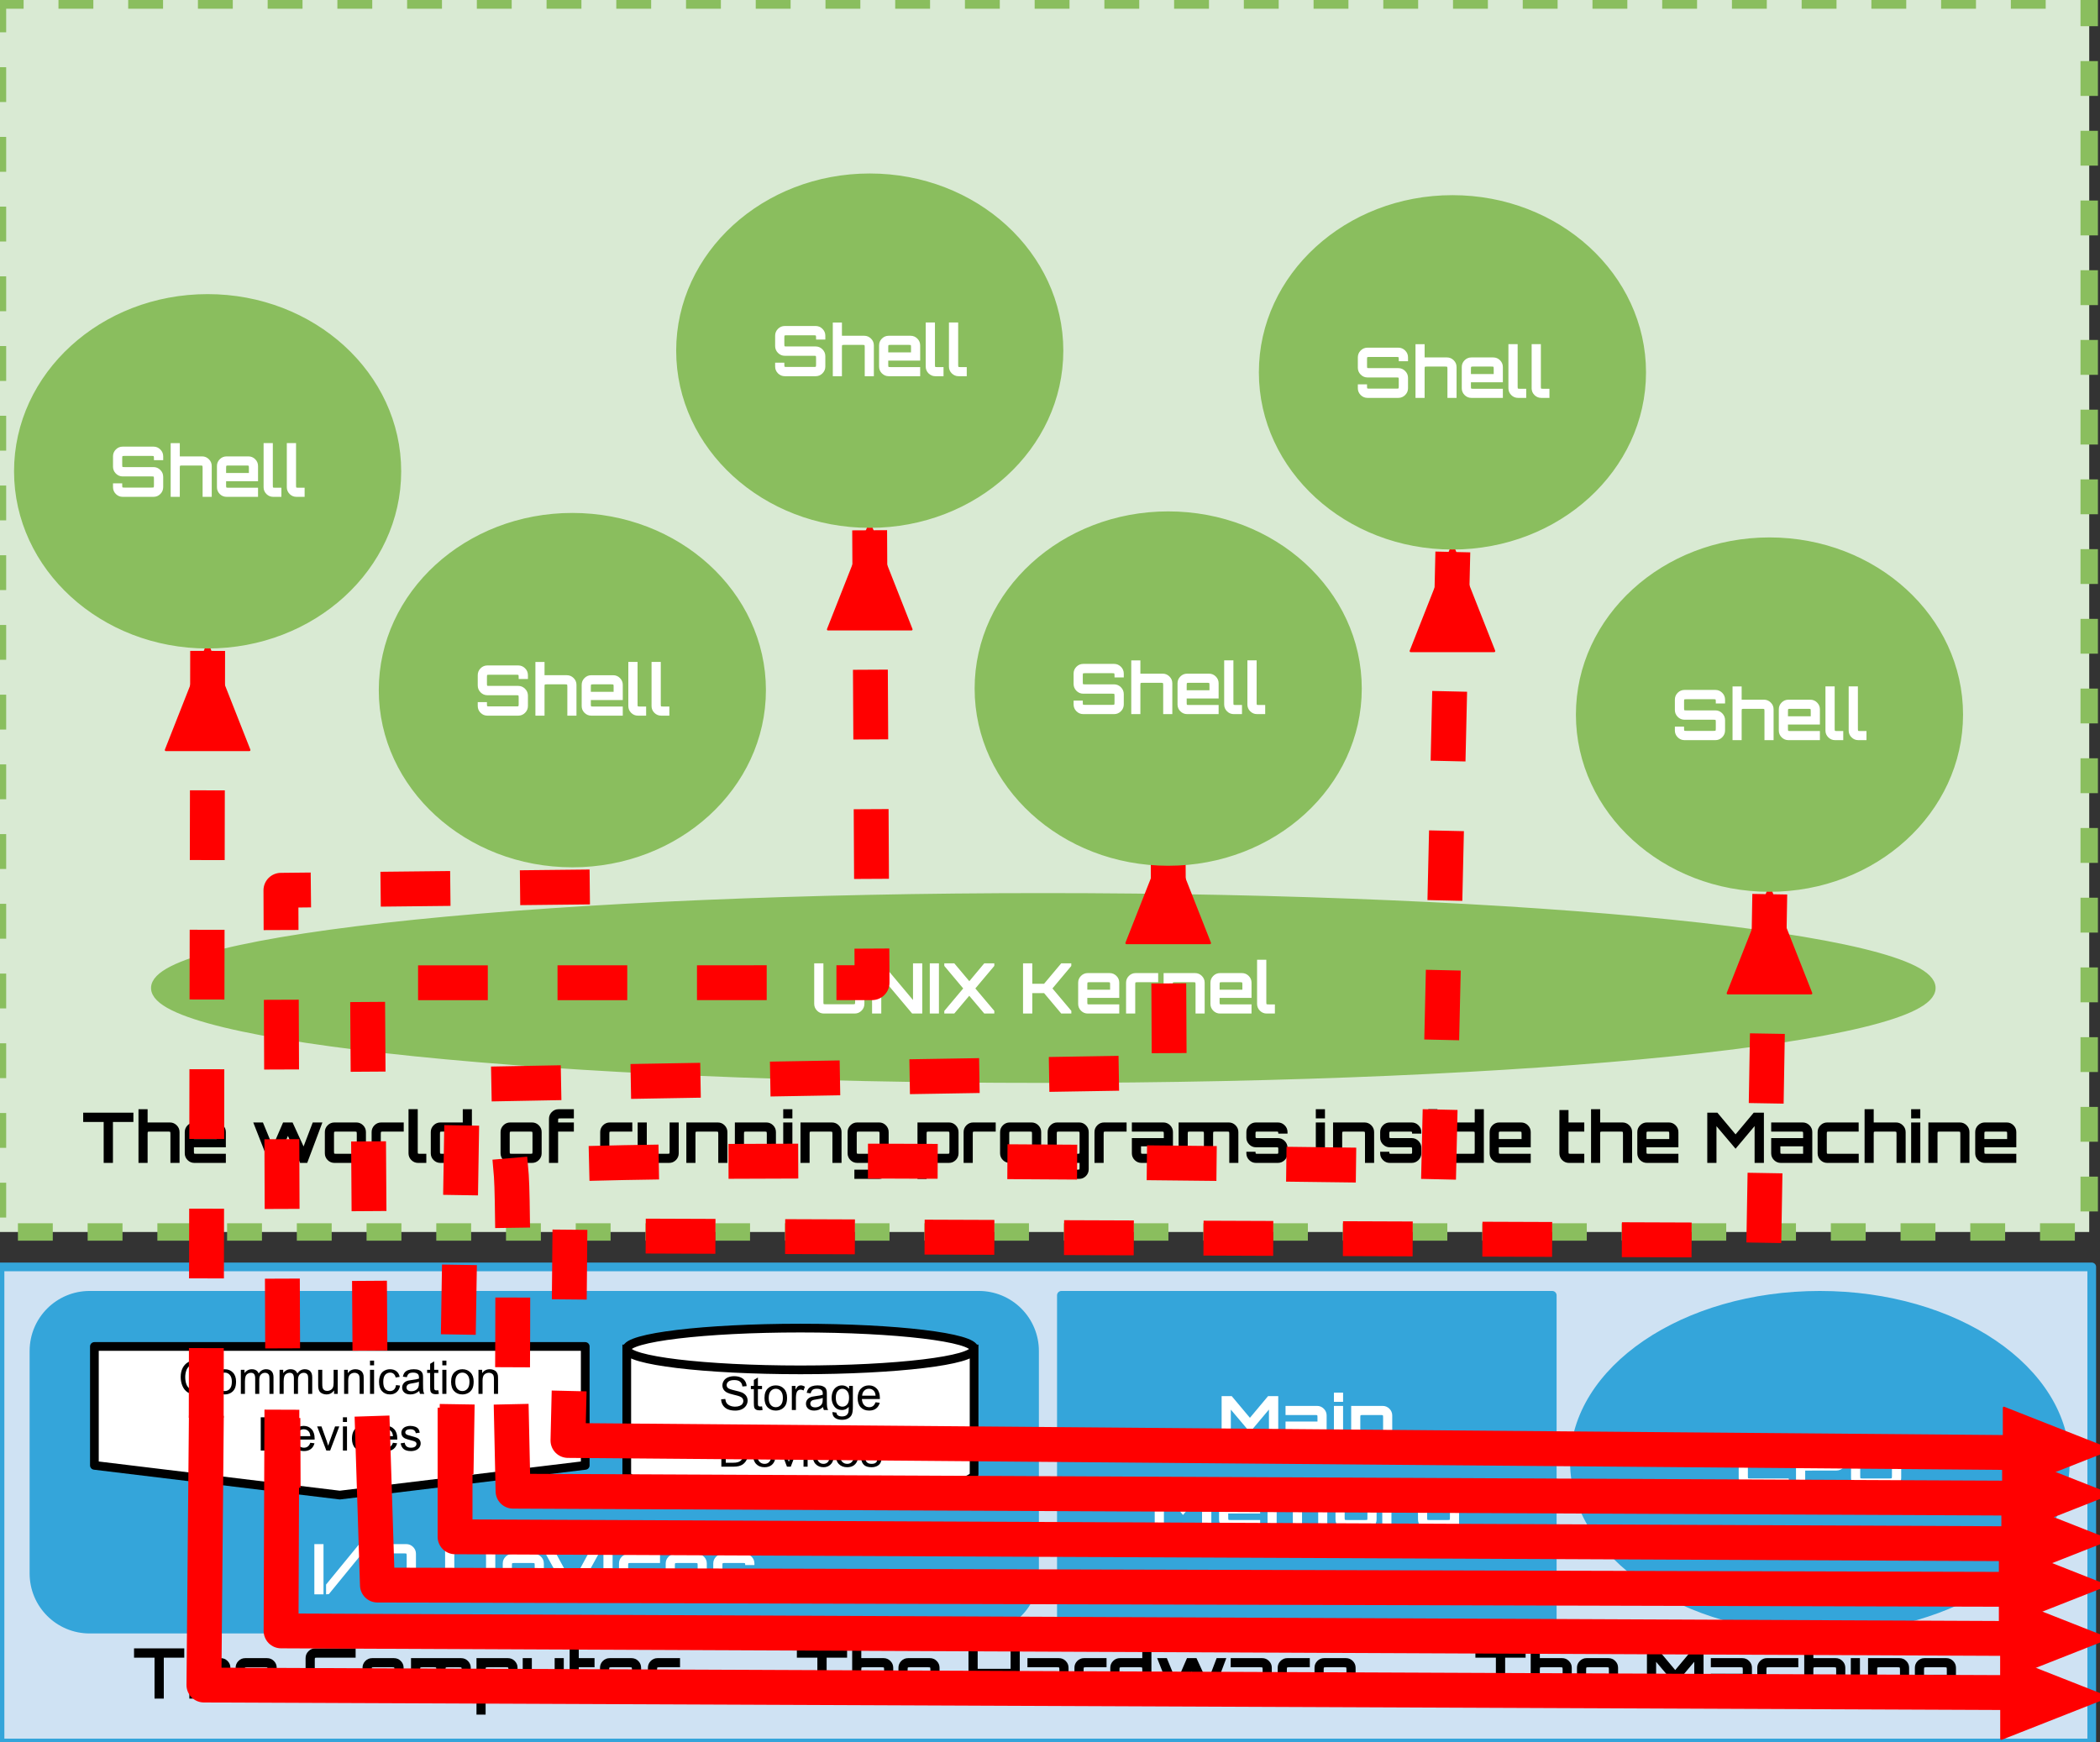 <?xml version="1.0" encoding="UTF-8" standalone="no"?>
<svg
   version="1.1"
   viewBox="0.0 0.0 963.756 799.596"
   fill="none"
   stroke="none"
   stroke-linecap="square"
   stroke-miterlimit="10"
   id="svg1143"
   sodipodi:docname="041SHLLChat.svg"
   inkscape:version="1.1 (c4e8f9e, 2021-05-24)"
   inkscape:export-filename="/Users/jonathan/UndertheCovers/underthecovers/images/UnixL01_SHCHT/041SHLLChat.png"
   inkscape:export-xdpi="96"
   inkscape:export-ydpi="96"
   xmlns:inkscape="http://www.inkscape.org/namespaces/inkscape"
   xmlns:sodipodi="http://sodipodi.sourceforge.net/DTD/sodipodi-0.dtd"
   xmlns="http://www.w3.org/2000/svg"
   xmlns:svg="http://www.w3.org/2000/svg">
  <rect x="0.0" y="0.0" width="963.756" height="799.596" fill="#333333" stroke="none"/>
  <defs
     id="defs1147" />
  <sodipodi:namedview
     id="namedview1145"
     pagecolor="#ffffff"
     bordercolor="#666666"
     borderopacity="1.0"
     inkscape:pageshadow="2"
     inkscape:pageopacity="0.0"
     inkscape:pagecheckerboard="0"
     showgrid="false"
     inkscape:zoom="0.96102398"
     inkscape:cx="424.54716"
     inkscape:cy="501.02808"
     inkscape:window-width="2391"
     inkscape:window-height="1303"
     inkscape:window-x="1945"
     inkscape:window-y="94"
     inkscape:window-maximized="0"
     inkscape:current-layer="layer1" />
  <clipPath
     id="p.0">
    <path
       d="m0 0l963.756 0l0 799.596l-963.756 0l0 -799.596z"
       clip-rule="nonzero"
       id="path1050" />
  </clipPath>
  <g
     clip-path="url(#p.0)"
     id="g1141"
     inkscape:label="Base"
     sodipodi:insensitive="true">
    <path
       fill="#000000"
       fill-opacity="0"
       d="M 0,0 H 963.756 V 799.596 H 0 Z"
       fill-rule="evenodd"
       id="path1053" />
    <path
       fill="#cfe2f3"
       d="M 0,581.48 H 959.968 V 800 H 0 Z"
       fill-rule="evenodd"
       id="path1055" />
    <path
       stroke="#34a5da"
       stroke-width="4"
       stroke-linejoin="round"
       stroke-linecap="butt"
       d="M 0,581.48 H 959.968 V 800 H 0 Z"
       fill-rule="evenodd"
       id="path1057" />
    <path
       fill="#000000"
       fill-opacity="0"
       d="M 44.312,740.887 H 915.871 v 56.819 H 44.312 Z"
       fill-rule="evenodd"
       id="path1059" />
    <path
       fill="#000000"
       d="m 70.922,779.607 v -18.781 h -9.406 v -4.266 h 23.047 v 4.266 H 75.172 v 18.781 z m 15.976,0 v -24.641 h 4.188 v 6.078 h 10.234 q 1.797,0 3.109,1.297 1.312,1.297 1.312,3.125 v 14.141 h -4.188 v -13.25 q 0,-0.891 -0.125,-1 -0.109,-0.125 -1,-0.125 h -8.219 q -0.906,0 -1.016,0.125 -0.109,0.109 -0.109,1 v 13.25 z m 25.657,0 q -1.828,0 -3.125,-1.297 -1.297,-1.297 -1.297,-3.125 v -9.719 q 0,-1.828 1.297,-3.125 1.297,-1.297 3.125,-1.297 h 10.016 q 1.828,0 3.125,1.297 1.297,1.297 1.297,3.125 v 6.969 h -14.656 v 1.859 q 0,0.891 0.109,1.016 0.109,0.109 1,0.109 h 13.547 v 4.188 z m -0.219,-10.938 h 10.453 v -2.312 q 0,-0.891 -0.109,-1 -0.109,-0.125 -1,-0.125 h -8.234 q -0.891,0 -1,0.125 -0.109,0.109 -0.109,1 z m 32.342,10.938 q -1.812,0 -3.125,-1.312 -1.312,-1.312 -1.312,-3.141 v -14.141 q 0,-1.828 1.312,-3.141 1.312,-1.312 3.125,-1.312 h 18.531 v 4.266 h -17.625 q -0.906,0 -1.016,0.109 -0.109,0.109 -0.109,1.016 v 12.281 q 0,0.891 0.109,1.016 0.109,0.109 1.016,0.109 h 17.625 v 4.25 z m 26.117,0 q -1.828,0 -3.125,-1.297 -1.297,-1.297 -1.297,-3.125 v -9.719 q 0,-1.828 1.297,-3.125 1.297,-1.297 3.125,-1.297 h 10.016 q 1.828,0 3.125,1.297 1.297,1.297 1.297,3.125 v 9.719 q 0,1.828 -1.297,3.125 -1.297,1.297 -3.125,1.297 z m 0.891,-4.188 h 8.234 q 0.891,0 1,-0.109 0.109,-0.125 0.109,-1.016 v -7.938 q 0,-0.891 -0.109,-1 -0.109,-0.125 -1,-0.125 h -8.234 q -0.891,0 -1,0.125 -0.109,0.109 -0.109,1 v 7.938 q 0,0.891 0.109,1.016 0.109,0.109 1,0.109 z m 16.941,4.188 v -18.562 h 23 q 1.828,0 3.125,1.297 1.297,1.297 1.297,3.125 v 14.141 h -4.172 v -13.25 q 0,-0.891 -0.125,-1 -0.125,-0.125 -0.984,-0.125 h -5.188 q -0.891,0 -1.016,0.125 -0.109,0.109 -0.109,1 v 13.25 h -4.219 v -13.25 q 0,-0.891 -0.109,-1 -0.109,-0.125 -1.016,-0.125 h -5.172 q -0.906,0 -1.016,0.125 -0.109,0.109 -0.109,1 v 13.25 z m 30.048,7.359 V 761.044 h 14.422 q 1.828,0 3.125,1.297 1.297,1.297 1.297,3.125 v 9.719 q 0,1.828 -1.297,3.125 -1.297,1.297 -3.125,1.297 h -10.234 v 7.359 z m 5.312,-11.547 h 8.219 q 0.891,0 1,-0.109 0.125,-0.125 0.125,-1.016 v -7.938 q 0,-0.891 -0.125,-1 -0.109,-0.125 -1,-0.125 h -8.219 q -0.906,0 -1.016,0.125 -0.109,0.109 -0.109,1 v 7.938 q 0,0.891 0.109,1.016 0.109,0.109 1.016,0.109 z m 20.311,4.188 q -1.828,0 -3.125,-1.297 -1.281,-1.297 -1.281,-3.125 V 761.044 h 4.188 v 13.25 q 0,0.891 0.109,1.016 0.109,0.109 1.016,0.109 h 8.219 q 0.891,0 1,-0.109 0.125,-0.125 0.125,-1.016 v -13.25 h 4.188 v 14.141 q 0,1.828 -1.297,3.125 -1.297,1.297 -3.125,1.297 z m 21.536,0 q -1.828,0 -3.125,-1.297 -1.281,-1.297 -1.281,-3.125 V 755.357 h 4.188 v 5.688 h 7.234 v 4.188 h -7.234 v 9.062 q 0,0.891 0.109,1.016 0.109,0.109 1.016,0.109 h 6.109 v 4.188 z m 13.954,0 q -1.828,0 -3.125,-1.297 -1.297,-1.297 -1.297,-3.125 v -9.719 q 0,-1.828 1.297,-3.125 1.297,-1.297 3.125,-1.297 h 10.016 q 1.828,0 3.125,1.297 1.297,1.297 1.297,3.125 v 6.969 h -14.656 v 1.859 q 0,0.891 0.109,1.016 0.109,0.109 1,0.109 h 13.547 v 4.188 z m -0.219,-10.938 h 10.453 v -2.312 q 0,-0.891 -0.109,-1 -0.109,-0.125 -1,-0.125 h -8.234 q -0.891,0 -1,0.125 -0.109,0.109 -0.109,1 z m 17.78,10.938 v -14.141 q 0,-1.828 1.297,-3.125 1.297,-1.297 3.125,-1.297 h 10.312 v 4.188 h -9.422 q -0.891,0 -1,0.125 -0.109,0.109 -0.109,1 v 13.25 z m 26.73,-7.359 v -4.188 h 13.078 v 4.188 z m 16.544,0 v -4.188 h 13.078 v 4.188 z m 34.492,7.359 v -18.781 h -9.406 v -4.266 h 23.047 v 4.266 h -9.391 v 18.781 z m 15.976,0 v -24.641 h 4.188 v 6.078 h 10.234 q 1.797,0 3.109,1.297 1.312,1.297 1.312,3.125 v 14.141 h -4.188 v -13.25 q 0,-0.891 -0.125,-1 -0.109,-0.125 -1,-0.125 h -8.219 q -0.906,0 -1.016,0.125 -0.109,0.109 -0.109,1 v 13.25 z m 25.657,0 q -1.828,0 -3.125,-1.297 -1.297,-1.297 -1.297,-3.125 v -9.719 q 0,-1.828 1.297,-3.125 1.297,-1.297 3.125,-1.297 h 10.016 q 1.828,0 3.125,1.297 1.297,1.297 1.297,3.125 v 6.969 h -14.656 v 1.859 q 0,0.891 0.109,1.016 0.109,0.109 1,0.109 h 13.547 v 4.188 z m -0.219,-10.938 h 10.453 v -2.312 q 0,-0.891 -0.109,-1 -0.109,-0.125 -1,-0.125 h -8.234 q -0.891,0 -1,0.125 -0.109,0.109 -0.109,1 z m 27.936,10.938 v -23.047 h 4.219 v 9.391 h 15.109 v -9.391 h 4.219 v 23.047 h -4.219 v -9.375 h -15.109 v 9.375 z m 31.482,0 q -1.828,0 -3.125,-1.297 -1.297,-1.297 -1.297,-3.125 v -6.969 h 14.656 v -1.859 q 0,-0.891 -0.109,-1 -0.109,-0.125 -1,-0.125 h -13.547 v -4.188 h 14.438 q 1.828,0 3.125,1.297 1.297,1.297 1.297,3.125 v 14.141 z m 0.891,-4.188 h 9.344 v -3.422 h -10.453 v 2.297 q 0,0.891 0.109,1.016 0.109,0.109 1,0.109 z m 16.256,4.188 v -14.141 q 0,-1.828 1.297,-3.125 1.297,-1.297 3.125,-1.297 h 10.312 v 4.188 h -9.422 q -0.891,0 -1,0.125 -0.109,0.109 -0.109,1 v 13.25 z m 20.876,0 q -1.828,0 -3.125,-1.297 -1.297,-1.297 -1.297,-3.125 v -9.719 q 0,-1.828 1.297,-3.125 1.297,-1.297 3.125,-1.297 h 10.266 v -6.078 h 4.188 v 24.641 z m 0.922,-4.188 h 8.219 q 0.906,0 1.016,-0.109 0.109,-0.125 0.109,-1.016 v -7.938 q 0,-0.891 -0.109,-1 -0.109,-0.125 -1.016,-0.125 h -8.219 q -0.891,0 -1.016,0.125 -0.109,0.109 -0.109,1 v 7.938 q 0,0.891 0.109,1.016 0.125,0.109 1.016,0.109 z m 23.464,4.188 -7.297,-18.562 h 4.438 l 4.516,10.953 4.734,-10.953 h 4.359 l 5.047,11.016 4.203,-11.016 h 4.438 l -6.969,18.562 h -3.266 l -5.594,-12.391 -5.344,12.391 z m 30.872,0 q -1.828,0 -3.125,-1.297 -1.297,-1.297 -1.297,-3.125 v -6.969 h 14.656 v -1.859 q 0,-0.891 -0.109,-1 -0.109,-0.125 -1,-0.125 h -13.547 v -4.188 h 14.438 q 1.828,0 3.125,1.297 1.297,1.297 1.297,3.125 v 14.141 z m 0.891,-4.188 h 9.344 v -3.422 h -10.453 v 2.297 q 0,0.891 0.109,1.016 0.109,0.109 1,0.109 z m 16.256,4.188 v -14.141 q 0,-1.828 1.297,-3.125 1.297,-1.297 3.125,-1.297 h 10.312 v 4.188 h -9.422 q -0.891,0 -1,0.125 -0.109,0.109 -0.109,1 v 13.25 z m 21.319,0 q -1.828,0 -3.125,-1.297 -1.297,-1.297 -1.297,-3.125 v -9.719 q 0,-1.828 1.297,-3.125 1.297,-1.297 3.125,-1.297 h 10.016 q 1.828,0 3.125,1.297 1.297,1.297 1.297,3.125 v 6.969 h -14.656 v 1.859 q 0,0.891 0.109,1.016 0.109,0.109 1,0.109 h 13.547 v 4.188 z m -0.219,-10.938 h 10.453 v -2.312 q 0,-0.891 -0.109,-1 -0.109,-0.125 -1,-0.125 h -8.234 q -0.891,0 -1,0.125 -0.109,0.109 -0.109,1 z m 27.999,3.578 v -4.188 h 13.078 v 4.188 z m 16.544,0 v -4.188 h 13.078 v 4.188 z m 34.492,7.359 v -18.781 h -9.406 v -4.266 h 23.047 v 4.266 h -9.391 v 18.781 z m 15.976,0 v -24.641 h 4.188 v 6.078 h 10.234 q 1.797,0 3.109,1.297 1.312,1.297 1.312,3.125 v 14.141 h -4.188 v -13.25 q 0,-0.891 -0.125,-1 -0.109,-0.125 -1,-0.125 h -8.219 q -0.906,0 -1.016,0.125 -0.109,0.109 -0.109,1 v 13.25 z m 25.657,0 q -1.828,0 -3.125,-1.297 -1.297,-1.297 -1.297,-3.125 v -9.719 q 0,-1.828 1.297,-3.125 1.297,-1.297 3.125,-1.297 h 10.016 q 1.828,0 3.125,1.297 1.297,1.297 1.297,3.125 v 6.969 h -14.656 v 1.859 q 0,0.891 0.109,1.016 0.109,0.109 1,0.109 h 13.547 v 4.188 z m -0.219,-10.938 h 10.453 v -2.312 q 0,-0.891 -0.109,-1 -0.109,-0.125 -1,-0.125 h -8.234 q -0.891,0 -1,0.125 -0.109,0.109 -0.109,1 z m 27.905,10.938 v -23.047 h 4.641 l 8.344,9.953 8.328,-9.953 h 4.672 v 23.047 h -4.266 v -16.891 l -8.734,10.391 -8.766,-10.359 v 16.859 z m 33.753,0 q -1.828,0 -3.125,-1.297 -1.297,-1.297 -1.297,-3.125 v -6.969 h 14.656 v -1.859 q 0,-0.891 -0.109,-1 -0.109,-0.125 -1,-0.125 H 785.157 v -4.188 h 14.438 q 1.828,0 3.125,1.297 1.297,1.297 1.297,3.125 v 14.141 z m 0.891,-4.188 h 9.344 v -3.422 h -10.453 v 2.297 q 0,0.891 0.109,1.016 0.109,0.109 1,0.109 z m 20.422,4.188 q -1.828,0 -3.125,-1.297 -1.297,-1.297 -1.297,-3.125 v -9.719 q 0,-1.828 1.297,-3.125 1.297,-1.297 3.125,-1.297 h 14.406 v 4.188 h -13.516 q -0.891,0 -1,0.125 -0.109,0.109 -0.109,1 v 7.938 q 0,0.891 0.109,1.016 0.109,0.109 1,0.109 h 13.547 v 4.188 z m 17.128,0 v -24.641 h 4.188 v 6.078 h 10.234 q 1.797,0 3.109,1.297 1.312,1.297 1.312,3.125 v 14.141 h -4.188 v -13.25 q 0,-0.891 -0.125,-1 -0.109,-0.125 -1,-0.125 h -8.219 q -0.906,0 -1.016,0.125 -0.109,0.109 -0.109,1 v 13.25 z m 21.362,0 v -18.562 h 4.203 v 18.562 z m 0,-20.422 v -4.219 h 4.203 v 4.219 z m 7.918,20.422 v -18.562 h 14.422 q 1.828,0 3.125,1.297 1.297,1.297 1.297,3.125 v 14.141 h -4.188 v -13.25 q 0,-0.891 -0.125,-1 -0.109,-0.125 -1,-0.125 h -8.219 q -0.906,0 -1.016,0.125 -0.109,0.109 -0.109,1 v 13.25 z m 25.913,0 q -1.828,0 -3.125,-1.297 -1.297,-1.297 -1.297,-3.125 v -9.719 q 0,-1.828 1.297,-3.125 1.297,-1.297 3.125,-1.297 h 10.016 q 1.828,0 3.125,1.297 1.297,1.297 1.297,3.125 v 6.969 h -14.656 v 1.859 q 0,0.891 0.109,1.016 0.109,0.109 1,0.109 h 13.547 v 4.188 z m -0.219,-10.938 h 10.453 v -2.312 q 0,-0.891 -0.109,-1 -0.109,-0.125 -1,-0.125 h -8.234 q -0.891,0 -1,0.125 -0.109,0.109 -0.109,1 z"
       fill-rule="nonzero"
       id="path1061" />
    <path
       fill="#34a5da"
       d="M 487.11,594.515 H 712.37 V 747.712 H 487.11 Z"
       fill-rule="evenodd"
       id="path1063" />
    <path
       stroke="#34a5da"
       stroke-width="4"
       stroke-linejoin="round"
       stroke-linecap="butt"
       d="M 487.11,594.515 H 712.37 V 747.712 H 487.11 Z"
       fill-rule="evenodd"
       id="path1065" />
    <path
       fill="#ffffff"
       d="m 560.641,663.833 v -23.047 h 4.641 l 8.344,9.953 8.328,-9.953 h 4.672 v 23.047 h -4.266 v -16.891 l -8.734,10.391 -8.766,-10.359 v 16.859 z m 33.753,0 q -1.828,0 -3.125,-1.297 -1.297,-1.297 -1.297,-3.125 v -6.969 h 14.656 v -1.859 q 0,-0.891 -0.109,-1 -0.109,-0.125 -1,-0.125 h -13.547 v -4.188 h 14.438 q 1.828,0 3.125,1.297 1.297,1.297 1.297,3.125 v 14.141 z m 0.891,-4.188 h 9.344 v -3.422 h -10.453 v 2.297 q 0,0.891 0.109,1.016 0.109,0.109 1,0.109 z m 16.896,4.188 v -18.562 h 4.203 v 18.562 z m 0,-20.422 v -4.219 h 4.203 v 4.219 z m 7.918,20.422 v -18.562 h 14.422 q 1.828,0 3.125,1.297 1.297,1.297 1.297,3.125 v 14.141 h -4.188 v -13.25 q 0,-0.891 -0.125,-1 -0.109,-0.125 -1,-0.125 h -8.219 q -0.906,0 -1.016,0.125 -0.109,0.109 -0.109,1 v 13.25 z"
       fill-rule="nonzero"
       id="path1067" />
    <path
       fill="#ffffff"
       d="m 529.937,701.833 v -23.047 h 4.641 l 8.344,9.953 8.328,-9.953 h 4.672 v 23.047 h -4.266 v -16.891 l -8.734,10.391 -8.766,-10.359 v 16.859 z m 33.946,0 q -1.828,0 -3.125,-1.297 -1.297,-1.297 -1.297,-3.125 v -9.719 q 0,-1.828 1.297,-3.125 1.297,-1.297 3.125,-1.297 h 10.016 q 1.828,0 3.125,1.297 1.297,1.297 1.297,3.125 v 6.969 H 563.664 v 1.859 q 0,0.891 0.109,1.016 0.109,0.109 1,0.109 h 13.547 v 4.188 z m -0.219,-10.938 h 10.453 v -2.312 q 0,-0.891 -0.109,-1 -0.109,-0.125 -1,-0.125 h -8.234 q -0.891,0 -1,0.125 -0.109,0.109 -0.109,1 z m 18.05,10.938 v -18.562 h 23 q 1.828,0 3.125,1.297 1.297,1.297 1.297,3.125 v 14.141 h -4.172 v -13.25 q 0,-0.891 -0.125,-1 -0.125,-0.125 -0.984,-0.125 h -5.188 q -0.891,0 -1.016,0.125 -0.109,0.109 -0.109,1 v 13.25 h -4.219 v -13.25 q 0,-0.891 -0.109,-1 -0.109,-0.125 -1.016,-0.125 h -5.172 q -0.906,0 -1.016,0.125 -0.109,0.109 -0.109,1 v 13.25 z m 35.609,0 q -1.828,0 -3.125,-1.297 -1.297,-1.297 -1.297,-3.125 v -9.719 q 0,-1.828 1.297,-3.125 1.297,-1.297 3.125,-1.297 h 10.016 q 1.828,0 3.125,1.297 1.297,1.297 1.297,3.125 v 9.719 q 0,1.828 -1.297,3.125 -1.297,1.297 -3.125,1.297 z m 0.891,-4.188 h 8.234 q 0.891,0 1,-0.109 0.109,-0.125 0.109,-1.016 v -7.938 q 0,-0.891 -0.109,-1 -0.109,-0.125 -1,-0.125 h -8.234 q -0.891,0 -1,0.125 -0.109,0.109 -0.109,1 v 7.938 q 0,0.891 0.109,1.016 0.109,0.109 1,0.109 z m 16.159,4.188 v -14.141 q 0,-1.828 1.297,-3.125 1.297,-1.297 3.125,-1.297 h 10.312 v 4.188 h -9.422 q -0.891,0 -1,0.125 -0.109,0.109 -0.109,1 v 13.25 z m 19.501,6.875 v -4.219 h 10.453 q 0.875,0 0.984,-0.109 0.109,-0.109 0.109,-1.016 v -1.531 h -10.234 q -1.828,0 -3.125,-1.297 -1.297,-1.297 -1.297,-3.125 V 683.333 h 4.188 v 13.188 q 0,0.891 0.109,1.016 0.125,0.109 1.016,0.109 h 8.25 q 0.875,0 0.984,-0.109 0.109,-0.125 0.109,-1.016 v -13.188 h 4.188 v 20.969 q 0,1.812 -1.281,3.109 -1.281,1.297 -3.094,1.297 z"
       fill-rule="nonzero"
       id="path1069" />
    <path
       fill="#34a5da"
       d="m 15.596,620.048 v 0 c 0,-14.102 11.432,-25.533 25.533,-25.533 h 408.114 c 6.772,0 13.266,2.69 18.055,7.479 4.788,4.788 7.479,11.283 7.479,18.055 v 102.13 c 0,14.102 -11.432,25.533 -25.533,25.533 H 41.129 c -14.102,0 -25.533,-11.432 -25.533,-25.533 z"
       fill-rule="evenodd"
       id="path1071" />
    <path
       stroke="#34a5da"
       stroke-width="4"
       stroke-linejoin="round"
       stroke-linecap="butt"
       d="m 15.596,620.048 v 0 c 0,-14.102 11.432,-25.533 25.533,-25.533 h 408.114 c 6.772,0 13.266,2.69 18.055,7.479 4.788,4.788 7.479,11.283 7.479,18.055 v 102.13 c 0,14.102 -11.432,25.533 -25.533,25.533 H 41.129 c -14.102,0 -25.533,-11.432 -25.533,-25.533 z"
       fill-rule="evenodd"
       id="path1073" />
    <path
       fill="#ffffff"
       d="M 43.319,617.993 H 268.582 v 54.569 L 155.951,686.205 43.319,672.562 Z"
       fill-rule="evenodd"
       id="path1075" />
    <path
       stroke="#000000"
       stroke-width="4"
       stroke-linejoin="round"
       stroke-linecap="butt"
       d="M 43.319,617.993 H 268.582 v 54.569 L 155.951,686.205 43.319,672.562 Z"
       fill-rule="evenodd"
       id="path1077" />
    <path
       fill="#000000"
       d="m 94.396,634.399 2.031,0.516 q -0.641,2.484 -2.297,3.797 -1.641,1.312 -4.031,1.312 -2.469,0 -4.016,-1 -1.547,-1.016 -2.359,-2.922 -0.797,-1.906 -0.797,-4.094 0,-2.391 0.906,-4.156 0.922,-1.781 2.594,-2.703 1.688,-0.922 3.703,-0.922 2.297,0 3.859,1.172 1.562,1.172 2.172,3.281 l -1.984,0.469 q -0.531,-1.672 -1.547,-2.422 -1,-0.766 -2.531,-0.766 -1.766,0 -2.953,0.844 -1.172,0.844 -1.656,2.266 -0.484,1.422 -0.484,2.922 0,1.953 0.562,3.406 0.578,1.453 1.766,2.172 1.203,0.719 2.609,0.719 1.688,0 2.859,-0.969 1.188,-0.984 1.594,-2.922 z m 3.574,-0.172 q 0,-3.078 1.719,-4.547 1.422,-1.234 3.469,-1.234 2.281,0 3.719,1.5 1.453,1.484 1.453,4.125 0,2.141 -0.641,3.359 -0.625,1.219 -1.859,1.906 -1.219,0.672 -2.672,0.672 -2.312,0 -3.75,-1.484 -1.438,-1.5 -1.438,-4.297 z m 1.938,0 q 0,2.125 0.922,3.188 0.922,1.047 2.328,1.047 1.406,0 2.328,-1.062 0.922,-1.062 0.922,-3.234 0,-2.047 -0.938,-3.109 -0.922,-1.062 -2.312,-1.062 -1.406,0 -2.328,1.062 -0.922,1.047 -0.922,3.172 z m 10.627,5.531 v -11.062 h 1.672 v 1.547 q 0.531,-0.812 1.391,-1.297 0.859,-0.5 1.969,-0.5 1.234,0 2.016,0.516 0.781,0.5 1.109,1.422 1.312,-1.938 3.406,-1.938 1.656,0 2.531,0.922 0.891,0.906 0.891,2.797 v 7.594 h -1.859 v -6.969 q 0,-1.125 -0.188,-1.609 -0.188,-0.5 -0.672,-0.797 -0.469,-0.312 -1.109,-0.312 -1.172,0 -1.938,0.781 -0.766,0.766 -0.766,2.484 v 6.422 h -1.875 v -7.188 q 0,-1.25 -0.469,-1.875 -0.453,-0.625 -1.5,-0.625 -0.781,0 -1.453,0.422 -0.672,0.406 -0.984,1.219 -0.297,0.797 -0.297,2.312 v 5.734 z m 17.767,0 v -11.062 h 1.672 v 1.547 q 0.531,-0.812 1.391,-1.297 0.859,-0.5 1.969,-0.5 1.234,0 2.016,0.516 0.781,0.5 1.109,1.422 1.312,-1.938 3.406,-1.938 1.656,0 2.531,0.922 0.891,0.906 0.891,2.797 v 7.594 h -1.859 v -6.969 q 0,-1.125 -0.188,-1.609 -0.188,-0.5 -0.672,-0.797 -0.469,-0.312 -1.109,-0.312 -1.172,0 -1.938,0.781 -0.766,0.766 -0.766,2.484 v 6.422 h -1.875 v -7.188 q 0,-1.25 -0.469,-1.875 -0.453,-0.625 -1.5,-0.625 -0.781,0 -1.453,0.422 -0.672,0.406 -0.984,1.219 -0.297,0.797 -0.297,2.312 v 5.734 z m 25.016,0 v -1.625 q -1.297,1.875 -3.516,1.875 -0.969,0 -1.828,-0.375 -0.844,-0.375 -1.266,-0.938 -0.406,-0.578 -0.562,-1.391 -0.125,-0.562 -0.125,-1.75 v -6.859 h 1.875 v 6.141 q 0,1.469 0.125,1.969 0.172,0.75 0.734,1.172 0.578,0.422 1.422,0.422 0.844,0 1.578,-0.438 0.75,-0.438 1.047,-1.172 0.312,-0.75 0.312,-2.172 v -5.922 h 1.875 v 11.062 z m 4.612,0 v -11.062 h 1.688 v 1.578 q 1.219,-1.828 3.516,-1.828 1,0 1.844,0.359 0.844,0.359 1.25,0.953 0.422,0.578 0.594,1.375 0.094,0.516 0.094,1.828 v 6.797 h -1.875 v -6.734 q 0,-1.141 -0.219,-1.703 -0.219,-0.578 -0.781,-0.906 -0.547,-0.344 -1.297,-0.344 -1.203,0 -2.078,0.766 -0.859,0.75 -0.859,2.875 v 6.047 z m 11.877,-13.109 v -2.156 h 1.875 v 2.156 z m 0,13.109 v -11.062 h 1.875 v 11.062 z m 11.942,-4.047 1.844,0.234 q -0.297,1.906 -1.547,2.984 -1.25,1.078 -3.062,1.078 -2.266,0 -3.656,-1.484 -1.375,-1.484 -1.375,-4.25 0,-1.797 0.594,-3.141 0.594,-1.344 1.812,-2.016 1.219,-0.672 2.641,-0.672 1.797,0 2.938,0.922 1.156,0.906 1.484,2.578 l -1.828,0.281 q -0.266,-1.109 -0.922,-1.672 -0.656,-0.562 -1.594,-0.562 -1.422,0 -2.312,1.016 -0.875,1.016 -0.875,3.203 0,2.234 0.844,3.25 0.859,1 2.234,1 1.109,0 1.844,-0.672 0.734,-0.672 0.938,-2.078 z m 10.664,2.688 q -1.047,0.875 -2.016,1.25 -0.953,0.359 -2.062,0.359 -1.812,0 -2.797,-0.891 -0.984,-0.891 -0.984,-2.281 0,-0.812 0.375,-1.484 0.375,-0.672 0.969,-1.078 0.594,-0.406 1.344,-0.609 0.562,-0.141 1.672,-0.281 2.266,-0.266 3.344,-0.641 0.016,-0.391 0.016,-0.5 0,-1.141 -0.531,-1.609 -0.719,-0.641 -2.141,-0.641 -1.328,0 -1.953,0.469 -0.625,0.469 -0.938,1.641 l -1.828,-0.25 q 0.25,-1.172 0.812,-1.891 0.578,-0.734 1.656,-1.125 1.094,-0.391 2.516,-0.391 1.422,0 2.297,0.344 0.891,0.328 1.312,0.828 0.422,0.5 0.578,1.281 0.094,0.469 0.094,1.719 v 2.5 q 0,2.625 0.125,3.312 0.125,0.688 0.469,1.328 h -1.953 q -0.297,-0.578 -0.375,-1.359 z m -0.156,-4.188 q -1.016,0.406 -3.062,0.703 -1.156,0.172 -1.641,0.375 -0.469,0.203 -0.734,0.609 -0.266,0.406 -0.266,0.891 0,0.75 0.562,1.25 0.578,0.5 1.672,0.5 1.078,0 1.922,-0.469 0.844,-0.484 1.25,-1.297 0.297,-0.641 0.297,-1.875 z m 8.893,3.875 0.266,1.656 q -0.781,0.156 -1.406,0.156 -1.031,0 -1.594,-0.312 -0.562,-0.328 -0.797,-0.844 -0.219,-0.531 -0.219,-2.219 v -6.375 h -1.375 v -1.453 h 1.375 v -2.734 l 1.859,-1.125 v 3.859 h 1.891 v 1.453 h -1.891 v 6.469 q 0,0.812 0.094,1.047 0.109,0.219 0.328,0.359 0.234,0.125 0.641,0.125 0.312,0 0.828,-0.062 z m 1.847,-11.438 v -2.156 h 1.875 v 2.156 z m 0,13.109 v -11.062 h 1.875 v 11.062 z m 4.02,-5.531 q 0,-3.078 1.719,-4.547 1.422,-1.234 3.469,-1.234 2.281,0 3.719,1.5 1.453,1.484 1.453,4.125 0,2.141 -0.641,3.359 -0.625,1.219 -1.859,1.906 -1.219,0.672 -2.672,0.672 -2.312,0 -3.75,-1.484 -1.438,-1.5 -1.438,-4.297 z m 1.938,0 q 0,2.125 0.922,3.188 0.922,1.047 2.328,1.047 1.406,0 2.328,-1.062 0.922,-1.062 0.922,-3.234 0,-2.047 -0.938,-3.109 -0.922,-1.062 -2.312,-1.062 -1.406,0 -2.328,1.062 -0.922,1.047 -0.922,3.172 z m 10.627,5.531 v -11.062 h 1.688 v 1.578 q 1.219,-1.828 3.516,-1.828 1,0 1.844,0.359 0.844,0.359 1.25,0.953 0.422,0.578 0.594,1.375 0.094,0.516 0.094,1.828 v 6.797 h -1.875 v -6.734 q 0,-1.141 -0.219,-1.703 -0.219,-0.578 -0.781,-0.906 -0.547,-0.344 -1.297,-0.344 -1.203,0 -2.078,0.766 -0.859,0.75 -0.859,2.875 v 6.047 z"
       fill-rule="nonzero"
       id="path1079" />
    <path
       fill="#000000"
       d="m 119.663,665.758 v -15.266 h 5.266 q 1.781,0 2.719,0.219 1.312,0.297 2.234,1.094 1.203,1.016 1.797,2.609 0.609,1.578 0.609,3.625 0,1.734 -0.406,3.078 -0.406,1.344 -1.047,2.234 -0.625,0.875 -1.391,1.391 -0.75,0.5 -1.812,0.766 -1.062,0.25 -2.453,0.25 z m 2.031,-1.797 h 3.25 q 1.516,0 2.375,-0.281 0.859,-0.281 1.375,-0.797 0.703,-0.719 1.109,-1.922 0.406,-1.219 0.406,-2.953 0,-2.391 -0.797,-3.672 -0.781,-1.297 -1.906,-1.734 -0.812,-0.312 -2.609,-0.312 h -3.203 z m 20.715,-1.766 1.922,0.234 q -0.453,1.703 -1.688,2.641 -1.234,0.938 -3.172,0.938 -2.422,0 -3.844,-1.484 -1.422,-1.5 -1.422,-4.203 0,-2.797 1.438,-4.328 1.438,-1.547 3.734,-1.547 2.219,0 3.609,1.516 1.406,1.5 1.406,4.25 0,0.156 0,0.5 h -8.25 q 0.109,1.812 1.031,2.781 0.922,0.969 2.312,0.969 1.031,0 1.75,-0.531 0.734,-0.547 1.172,-1.734 z m -6.156,-3.031 h 6.172 q -0.125,-1.391 -0.703,-2.094 -0.906,-1.078 -2.328,-1.078 -1.297,0 -2.172,0.859 -0.875,0.859 -0.969,2.312 z m 13.518,6.594 -4.219,-11.062 h 1.984 l 2.375,6.625 q 0.391,1.078 0.703,2.234 0.25,-0.875 0.703,-2.109 l 2.453,-6.75 h 1.938 l -4.188,11.062 z m 7.602,-13.109 v -2.156 h 1.875 v 2.156 z m 0,13.109 v -11.062 h 1.875 v 11.062 z m 11.942,-4.047 1.844,0.234 q -0.297,1.906 -1.547,2.984 -1.25,1.078 -3.062,1.078 -2.266,0 -3.656,-1.484 -1.375,-1.484 -1.375,-4.25 0,-1.797 0.594,-3.141 0.594,-1.344 1.812,-2.016 1.219,-0.672 2.641,-0.672 1.797,0 2.938,0.922 1.156,0.906 1.484,2.578 l -1.828,0.281 q -0.266,-1.109 -0.922,-1.672 -0.656,-0.562 -1.594,-0.562 -1.422,0 -2.312,1.016 -0.875,1.016 -0.875,3.203 0,2.234 0.844,3.25 0.859,1 2.234,1 1.109,0 1.844,-0.672 0.734,-0.672 0.938,-2.078 z m 11.023,0.484 1.922,0.234 q -0.453,1.703 -1.688,2.641 -1.234,0.938 -3.172,0.938 -2.422,0 -3.844,-1.484 -1.422,-1.5 -1.422,-4.203 0,-2.797 1.438,-4.328 1.438,-1.547 3.734,-1.547 2.219,0 3.609,1.516 1.406,1.5 1.406,4.25 0,0.156 0,0.5 h -8.25 q 0.109,1.812 1.031,2.781 0.922,0.969 2.312,0.969 1.031,0 1.75,-0.531 0.734,-0.547 1.172,-1.734 z m -6.156,-3.031 h 6.172 q -0.125,-1.391 -0.703,-2.094 -0.906,-1.078 -2.328,-1.078 -1.297,0 -2.172,0.859 -0.875,0.859 -0.969,2.312 z m 9.69,3.297 1.859,-0.297 q 0.156,1.109 0.859,1.703 0.719,0.594 2,0.594 1.297,0 1.922,-0.516 0.625,-0.531 0.625,-1.234 0,-0.641 -0.562,-1 -0.375,-0.25 -1.906,-0.641 -2.062,-0.516 -2.859,-0.891 -0.797,-0.391 -1.219,-1.062 -0.406,-0.672 -0.406,-1.484 0,-0.734 0.328,-1.359 0.344,-0.641 0.938,-1.062 0.438,-0.312 1.188,-0.531 0.75,-0.234 1.625,-0.234 1.297,0 2.281,0.375 0.984,0.375 1.453,1.016 0.469,0.641 0.641,1.719 l -1.828,0.25 q -0.125,-0.859 -0.734,-1.328 -0.594,-0.484 -1.688,-0.484 -1.281,0 -1.844,0.422 -0.547,0.422 -0.547,1 0,0.359 0.234,0.656 0.219,0.297 0.719,0.5 0.281,0.109 1.656,0.484 1.984,0.531 2.766,0.875 0.797,0.328 1.234,0.984 0.453,0.641 0.453,1.594 0,0.938 -0.547,1.766 -0.547,0.828 -1.578,1.281 -1.031,0.453 -2.328,0.453 -2.156,0 -3.297,-0.891 -1.125,-0.906 -1.438,-2.656 z"
       fill-rule="nonzero"
       id="path1081" />
    <path
       fill="#ffffff"
       d="m 287.641,619.146 v 0 c 0,5.292 35.683,9.583 79.701,9.583 44.018,0 79.701,-4.29 79.701,-9.583 v 57.496 c 0,5.292 -35.683,9.583 -79.701,9.583 -44.018,0 -79.701,-4.29 -79.701,-9.583 z"
       fill-rule="evenodd"
       id="path1083" />
    <path
       fill="#ffffff"
       d="m 287.641,619.146 v 0 c 0,-5.292 35.683,-9.583 79.701,-9.583 44.018,0 79.701,4.29 79.701,9.583 v 0 c 0,5.292 -35.683,9.583 -79.701,9.583 -44.018,0 -79.701,-4.29 -79.701,-9.583 z"
       fill-rule="evenodd"
       id="path1085" />
    <path
       fill="#000000"
       fill-opacity="0"
       d="m 447.043,619.146 v 0 c 0,5.292 -35.683,9.583 -79.701,9.583 -44.018,0 -79.701,-4.29 -79.701,-9.583 v 0 c 0,-5.292 35.683,-9.583 79.701,-9.583 44.018,0 79.701,4.29 79.701,9.583 v 57.496 c 0,5.292 -35.683,9.583 -79.701,9.583 -44.018,0 -79.701,-4.29 -79.701,-9.583 V 619.146"
       fill-rule="evenodd"
       id="path1087" />
    <path
       stroke="#000000"
       stroke-width="4"
       stroke-linejoin="round"
       stroke-linecap="butt"
       d="m 447.043,619.146 v 0 c 0,5.292 -35.683,9.583 -79.701,9.583 -44.018,0 -79.701,-4.29 -79.701,-9.583 v 0 c 0,-5.292 35.683,-9.583 79.701,-9.583 44.018,0 79.701,4.29 79.701,9.583 v 57.496 c 0,5.292 -35.683,9.583 -79.701,9.583 -44.018,0 -79.701,-4.29 -79.701,-9.583 V 619.146"
       fill-rule="evenodd"
       id="path1089" />
    <path
       fill="#000000"
       d="m 330.945,642.259 1.906,-0.172 q 0.141,1.156 0.625,1.891 0.5,0.734 1.547,1.188 1.047,0.453 2.344,0.453 1.156,0 2.031,-0.344 0.891,-0.344 1.312,-0.938 0.438,-0.609 0.438,-1.312 0,-0.719 -0.422,-1.25 -0.406,-0.547 -1.359,-0.906 -0.609,-0.25 -2.719,-0.75 -2.109,-0.5 -2.953,-0.953 -1.094,-0.578 -1.625,-1.422 -0.531,-0.844 -0.531,-1.891 0,-1.156 0.656,-2.156 0.656,-1.016 1.906,-1.531 1.266,-0.531 2.812,-0.531 1.688,0 2.984,0.547 1.297,0.547 1.984,1.609 0.703,1.062 0.766,2.406 l -1.938,0.156 q -0.156,-1.453 -1.062,-2.188 -0.891,-0.75 -2.656,-0.75 -1.828,0 -2.672,0.672 -0.844,0.672 -0.844,1.625 0,0.812 0.594,1.344 0.594,0.531 3.047,1.094 2.469,0.562 3.391,0.969 1.328,0.625 1.953,1.562 0.641,0.938 0.641,2.172 0,1.219 -0.703,2.297 -0.688,1.078 -2,1.688 -1.297,0.594 -2.938,0.594 -2.078,0 -3.484,-0.609 -1.391,-0.609 -2.188,-1.812 -0.797,-1.219 -0.844,-2.75 z m 18.773,3.234 0.266,1.656 q -0.781,0.156 -1.406,0.156 -1.031,0 -1.594,-0.312 -0.562,-0.328 -0.797,-0.844 -0.219,-0.531 -0.219,-2.219 v -6.375 h -1.375 v -1.453 h 1.375 v -2.734 l 1.859,-1.125 v 3.859 h 1.891 v 1.453 h -1.891 v 6.469 q 0,0.812 0.094,1.047 0.109,0.219 0.328,0.359 0.234,0.125 0.641,0.125 0.312,0 0.828,-0.062 z m 1.129,-3.859 q 0,-3.078 1.719,-4.547 1.422,-1.234 3.469,-1.234 2.281,0 3.719,1.5 1.453,1.484 1.453,4.125 0,2.141 -0.641,3.359 -0.625,1.219 -1.859,1.906 -1.219,0.672 -2.672,0.672 -2.312,0 -3.75,-1.484 -1.438,-1.5 -1.438,-4.297 z m 1.938,0 q 0,2.125 0.922,3.188 0.922,1.047 2.328,1.047 1.406,0 2.328,-1.062 0.922,-1.062 0.922,-3.234 0,-2.047 -0.938,-3.109 -0.922,-1.062 -2.312,-1.062 -1.406,0 -2.328,1.062 -0.922,1.047 -0.922,3.172 z m 10.612,5.531 v -11.062 h 1.688 v 1.672 q 0.641,-1.172 1.188,-1.547 0.547,-0.375 1.203,-0.375 0.953,0 1.922,0.609 l -0.641,1.734 q -0.688,-0.406 -1.375,-0.406 -0.609,0 -1.109,0.375 -0.484,0.359 -0.688,1.016 -0.312,1 -0.312,2.188 v 5.797 z m 14.337,-1.359 q -1.047,0.875 -2.016,1.25 -0.953,0.359 -2.062,0.359 -1.812,0 -2.797,-0.891 -0.984,-0.891 -0.984,-2.281 0,-0.812 0.375,-1.484 0.375,-0.672 0.969,-1.078 0.594,-0.406 1.344,-0.609 0.562,-0.141 1.672,-0.281 2.266,-0.266 3.344,-0.641 0.016,-0.391 0.016,-0.5 0,-1.141 -0.531,-1.609 -0.719,-0.641 -2.141,-0.641 -1.328,0 -1.953,0.469 -0.625,0.469 -0.938,1.641 l -1.828,-0.25 q 0.25,-1.172 0.812,-1.891 0.578,-0.734 1.656,-1.125 1.094,-0.391 2.516,-0.391 1.422,0 2.297,0.344 0.891,0.328 1.312,0.828 0.422,0.5 0.578,1.281 0.094,0.469 0.094,1.719 v 2.5 q 0,2.625 0.125,3.312 0.125,0.688 0.469,1.328 h -1.953 q -0.297,-0.578 -0.375,-1.359 z m -0.156,-4.188 q -1.016,0.406 -3.062,0.703 -1.156,0.172 -1.641,0.375 -0.469,0.203 -0.734,0.609 -0.266,0.406 -0.266,0.891 0,0.75 0.562,1.25 0.578,0.5 1.672,0.5 1.078,0 1.922,-0.469 0.844,-0.484 1.25,-1.297 0.297,-0.641 0.297,-1.875 z m 4.455,6.469 1.828,0.266 q 0.109,0.844 0.625,1.234 0.703,0.516 1.906,0.516 1.312,0 2.016,-0.531 0.703,-0.516 0.953,-1.453 0.156,-0.562 0.141,-2.406 -1.234,1.453 -3.062,1.453 -2.281,0 -3.531,-1.641 -1.25,-1.656 -1.25,-3.953 0,-1.578 0.562,-2.922 0.578,-1.344 1.672,-2.062 1.094,-0.734 2.562,-0.734 1.953,0 3.219,1.578 v -1.328 h 1.734 v 9.562 q 0,2.578 -0.531,3.656 -0.516,1.078 -1.656,1.703 -1.141,0.625 -2.812,0.625 -1.984,0 -3.203,-0.891 -1.219,-0.891 -1.172,-2.672 z m 1.547,-6.656 q 0,2.188 0.859,3.188 0.875,1 2.172,1 1.297,0 2.172,-1 0.875,-1 0.875,-3.125 0,-2.031 -0.906,-3.062 -0.891,-1.031 -2.172,-1.031 -1.25,0 -2.125,1.016 -0.875,1.016 -0.875,3.016 z m 18.237,2.172 1.922,0.234 q -0.453,1.703 -1.688,2.641 -1.234,0.938 -3.172,0.938 -2.422,0 -3.844,-1.484 -1.422,-1.5 -1.422,-4.203 0,-2.797 1.438,-4.328 1.438,-1.547 3.734,-1.547 2.219,0 3.609,1.516 1.406,1.5 1.406,4.25 0,0.156 0,0.5 h -8.25 q 0.109,1.812 1.031,2.781 0.922,0.969 2.312,0.969 1.031,0 1.75,-0.531 0.734,-0.547 1.172,-1.734 z m -6.156,-3.031 h 6.172 q -0.125,-1.391 -0.703,-2.094 -0.906,-1.078 -2.328,-1.078 -1.297,0 -2.172,0.859 -0.875,0.859 -0.969,2.312 z"
       fill-rule="nonzero"
       id="path1091" />
    <path
       fill="#000000"
       d="m 331.054,673.165 v -15.266 h 5.266 q 1.781,0 2.719,0.219 1.312,0.297 2.234,1.094 1.203,1.016 1.797,2.609 0.609,1.578 0.609,3.625 0,1.734 -0.406,3.078 -0.406,1.344 -1.047,2.234 -0.625,0.875 -1.391,1.391 -0.75,0.5 -1.812,0.766 -1.062,0.25 -2.453,0.25 z m 2.031,-1.797 h 3.25 q 1.516,0 2.375,-0.281 0.859,-0.281 1.375,-0.797 0.703,-0.719 1.109,-1.922 0.406,-1.219 0.406,-2.953 0,-2.391 -0.797,-3.672 -0.781,-1.297 -1.906,-1.734 -0.812,-0.312 -2.609,-0.312 h -3.203 z m 20.715,-1.766 1.922,0.234 q -0.453,1.703 -1.688,2.641 -1.234,0.938 -3.172,0.938 -2.422,0 -3.844,-1.484 -1.422,-1.5 -1.422,-4.203 0,-2.797 1.438,-4.328 1.438,-1.547 3.734,-1.547 2.219,0 3.609,1.516 1.406,1.5 1.406,4.25 0,0.156 0,0.5 h -8.25 q 0.109,1.812 1.031,2.781 0.922,0.969 2.312,0.969 1.031,0 1.75,-0.531 0.734,-0.547 1.172,-1.734 z m -6.156,-3.031 h 6.172 q -0.125,-1.391 -0.703,-2.094 -0.906,-1.078 -2.328,-1.078 -1.297,0 -2.172,0.859 -0.875,0.859 -0.969,2.312 z m 13.518,6.594 -4.219,-11.062 h 1.984 l 2.375,6.625 q 0.391,1.078 0.703,2.234 0.25,-0.875 0.703,-2.109 l 2.453,-6.75 h 1.938 l -4.188,11.062 z m 7.602,-13.109 v -2.156 h 1.875 v 2.156 z m 0,13.109 v -11.062 h 1.875 v 11.062 z m 11.942,-4.047 1.844,0.234 q -0.297,1.906 -1.547,2.984 -1.25,1.078 -3.062,1.078 -2.266,0 -3.656,-1.484 -1.375,-1.484 -1.375,-4.25 0,-1.797 0.594,-3.141 0.594,-1.344 1.812,-2.016 1.219,-0.672 2.641,-0.672 1.797,0 2.938,0.922 1.156,0.906 1.484,2.578 l -1.828,0.281 q -0.266,-1.109 -0.922,-1.672 -0.656,-0.562 -1.594,-0.562 -1.422,0 -2.312,1.016 -0.875,1.016 -0.875,3.203 0,2.234 0.844,3.25 0.859,1 2.234,1 1.109,0 1.844,-0.672 0.734,-0.672 0.938,-2.078 z m 11.023,0.484 1.922,0.234 q -0.453,1.703 -1.688,2.641 -1.234,0.938 -3.172,0.938 -2.422,0 -3.844,-1.484 -1.422,-1.5 -1.422,-4.203 0,-2.797 1.438,-4.328 1.438,-1.547 3.734,-1.547 2.219,0 3.609,1.516 1.406,1.5 1.406,4.25 0,0.156 0,0.5 h -8.25 q 0.109,1.812 1.031,2.781 0.922,0.969 2.312,0.969 1.031,0 1.75,-0.531 0.734,-0.547 1.172,-1.734 z m -6.156,-3.031 h 6.172 q -0.125,-1.391 -0.703,-2.094 -0.906,-1.078 -2.328,-1.078 -1.297,0 -2.172,0.859 -0.875,0.859 -0.969,2.312 z m 9.69,3.297 1.859,-0.297 q 0.156,1.109 0.859,1.703 0.719,0.594 2,0.594 1.297,0 1.922,-0.516 0.625,-0.531 0.625,-1.234 0,-0.641 -0.562,-1 -0.375,-0.25 -1.906,-0.641 -2.062,-0.516 -2.859,-0.891 -0.797,-0.391 -1.219,-1.062 -0.406,-0.672 -0.406,-1.484 0,-0.734 0.328,-1.359 0.344,-0.641 0.938,-1.062 0.438,-0.312 1.188,-0.531 0.75,-0.234 1.625,-0.234 1.297,0 2.281,0.375 0.984,0.375 1.453,1.016 0.469,0.641 0.641,1.719 l -1.828,0.25 q -0.125,-0.859 -0.734,-1.328 -0.594,-0.484 -1.688,-0.484 -1.281,0 -1.844,0.422 -0.547,0.422 -0.547,1 0,0.359 0.234,0.656 0.219,0.297 0.719,0.5 0.281,0.109 1.656,0.484 1.984,0.531 2.766,0.875 0.797,0.328 1.234,0.984 0.453,0.641 0.453,1.594 0,0.938 -0.547,1.766 -0.547,0.828 -1.578,1.281 -1.031,0.453 -2.328,0.453 -2.156,0 -3.297,-0.891 -1.125,-0.906 -1.438,-2.656 z"
       fill-rule="nonzero"
       id="path1093" />
    <path
       fill="#000000"
       fill-opacity="0"
       d="M 44.46,693.032 H 445.909 v 56.819 H 44.46 Z"
       fill-rule="evenodd"
       id="path1095" />
    <path
       fill="#ffffff"
       d="m 144.265,731.752 v -23.047 h 4.203 V 731.752 Z m 5.379,0 v -4.484 l 15.141,-18.484 1.281,-0.078 v 4.422 l -15.141,18.531 z m 22.656,0 q -1.812,0 -3.125,-1.312 -1.312,-1.312 -1.312,-3.141 v -14.141 q 0,-1.828 1.312,-3.141 1.312,-1.312 3.125,-1.312 h 14.141 q 1.828,0 3.141,1.312 1.312,1.312 1.312,3.141 v 14.141 q 0,1.828 -1.312,3.141 -1.312,1.312 -3.141,1.312 z m 0.906,-4.25 h 12.312 q 0.859,0 0.984,-0.109 0.141,-0.125 0.141,-1.016 v -12.281 q 0,-0.906 -0.141,-1.016 -0.125,-0.109 -0.984,-0.109 h -12.312 q -0.906,0 -1.016,0.109 -0.109,0.109 -0.109,1.016 V 726.377 q 0,0.891 0.109,1.016 0.109,0.109 1.016,0.109 z m 31.069,4.25 v -23.047 h 18.562 q 1.844,0 3.156,1.312 1.312,1.312 1.312,3.141 v 14.141 q 0,1.828 -1.312,3.141 -1.312,1.312 -3.156,1.312 z m 5.344,-4.25 h 12.312 q 0.875,0 1,-0.109 0.125,-0.125 0.125,-1.016 v -12.281 q 0,-0.906 -0.125,-1.016 -0.125,-0.109 -1,-0.109 h -12.312 q -0.906,0 -1.016,0.109 -0.109,0.109 -0.109,1.016 V 726.377 q 0,0.891 0.109,1.016 0.109,0.109 1.016,0.109 z m 25.532,4.25 q -1.828,0 -3.125,-1.297 -1.297,-1.297 -1.297,-3.125 v -9.719 q 0,-1.828 1.297,-3.125 1.297,-1.297 3.125,-1.297 h 10.016 q 1.828,0 3.125,1.297 1.297,1.297 1.297,3.125 v 6.969 h -14.656 v 1.859 q 0,0.891 0.109,1.016 0.109,0.109 1,0.109 H 249.589 v 4.188 z m -0.219,-10.938 h 10.453 v -2.312 q 0,-0.891 -0.109,-1 -0.109,-0.125 -1,-0.125 h -8.234 q -0.891,0 -1,0.125 -0.109,0.109 -0.109,1 z m 25.719,10.938 -10.203,-18.562 h 4.828 l 7.328,13.469 7.297,-13.469 h 4.828 L 264.495,731.752 Z m 16.285,0 v -18.562 h 4.203 v 18.562 z m 0,-20.422 v -4.219 h 4.203 v 4.219 z m 11.559,20.422 q -1.828,0 -3.125,-1.297 -1.297,-1.297 -1.297,-3.125 v -9.719 q 0,-1.828 1.297,-3.125 1.297,-1.297 3.125,-1.297 h 14.406 v 4.188 h -13.516 q -0.891,0 -1,0.125 -0.109,0.109 -0.109,1 v 7.938 q 0,0.891 0.109,1.016 0.109,0.109 1,0.109 h 13.547 v 4.188 z m 21.44,0 q -1.828,0 -3.125,-1.297 -1.297,-1.297 -1.297,-3.125 v -9.719 q 0,-1.828 1.297,-3.125 1.297,-1.297 3.125,-1.297 h 10.016 q 1.828,0 3.125,1.297 1.297,1.297 1.297,3.125 v 6.969 H 309.717 v 1.859 q 0,0.891 0.109,1.016 0.109,0.109 1,0.109 h 13.547 v 4.188 z m -0.219,-10.938 h 10.453 v -2.312 q 0,-0.891 -0.109,-1 -0.109,-0.125 -1,-0.125 h -8.234 q -0.891,0 -1,0.125 -0.109,0.109 -0.109,1 z m 22.045,10.938 q -1.828,0 -3.125,-1.297 -1.297,-1.297 -1.297,-3.125 V 726.627 h 4.203 v 0.203 q 0,0.5 0.109,0.625 0.109,0.109 0.625,0.109 h 8.984 q 0.516,0 0.625,-0.109 0.109,-0.125 0.109,-0.625 v -1.516 q 0,-0.5 -0.109,-0.609 -0.109,-0.125 -0.625,-0.125 h -9.5 q -1.828,0 -3.125,-1.312 -1.297,-1.312 -1.297,-3.094 v -2.562 q 0,-1.828 1.297,-3.125 1.297,-1.297 3.125,-1.297 h 10.016 q 1.828,0 3.141,1.297 1.312,1.297 1.312,3.125 v 0.703 h -4.234 v -0.188 q 0,-0.516 -0.109,-0.625 -0.109,-0.125 -0.625,-0.125 h -8.984 q -0.516,0 -0.625,0.125 -0.109,0.109 -0.109,0.625 v 1.5 q 0,0.516 0.109,0.625 0.109,0.109 0.625,0.109 h 9.5 q 1.828,0 3.141,1.312 1.312,1.312 1.312,3.109 v 2.547 q 0,1.828 -1.312,3.125 -1.312,1.297 -3.141,1.297 z"
       fill-rule="nonzero"
       id="path1097" />
    <path
       fill="#34a5da"
       d="m 722.567,671.113 v 0 c 0,-42.304 50.426,-76.598 112.63,-76.598 v 0 c 62.204,0 112.63,34.294 112.63,76.598 v 0 c 0,42.304 -50.426,76.598 -112.63,76.598 v 0 c -62.204,0 -112.63,-34.294 -112.63,-76.598 z"
       fill-rule="evenodd"
       id="path1099" />
    <path
       stroke="#34a5da"
       stroke-width="4"
       stroke-linejoin="round"
       stroke-linecap="butt"
       d="m 722.567,671.113 v 0 c 0,-42.304 50.426,-76.598 112.63,-76.598 v 0 c 62.204,0 112.63,34.294 112.63,76.598 v 0 c 0,42.304 -50.426,76.598 -112.63,76.598 v 0 c -62.204,0 -112.63,-34.294 -112.63,-76.598 z"
       fill-rule="evenodd"
       id="path1101" />
    <path
       fill="#ffffff"
       d="m 802.375,682.833 q -1.812,0 -3.125,-1.312 -1.312,-1.312 -1.312,-3.141 v -14.141 q 0,-1.828 1.312,-3.141 1.312,-1.312 3.125,-1.312 h 18.531 v 4.266 h -17.625 q -0.906,0 -1.016,0.109 -0.109,0.109 -0.109,1.016 v 12.281 q 0,0.891 0.109,1.016 0.109,0.109 1.016,0.109 h 17.625 v 4.25 z m 21.867,0 v -23.016 h 18.562 q 1.844,0 3.156,1.328 1.312,1.328 1.312,3.125 v 6.203 q 0,1.828 -1.312,3.141 -1.312,1.312 -3.156,1.312 l -14.344,0.031 v 7.875 z m 5.344,-12.156 h 12.312 q 0.859,0 0.984,-0.094 0.141,-0.109 0.141,-1 V 665.177 q 0,-0.906 -0.141,-1.016 -0.125,-0.109 -0.984,-0.109 h -12.312 q -0.906,0 -1.016,0.109 -0.109,0.109 -0.109,1.016 v 4.406 q 0,0.891 0.109,1 0.109,0.094 1.016,0.094 z m 24.343,12.156 q -1.812,0 -3.125,-1.312 -1.312,-1.312 -1.312,-3.141 V 659.786 H 853.71 v 17.672 q 0,0.891 0.109,1.016 0.109,0.109 1.016,0.109 h 12.312 q 0.859,0 0.984,-0.109 0.141,-0.125 0.141,-1.016 v -17.672 h 4.25 v 18.594 q 0,1.828 -1.312,3.141 -1.312,1.312 -3.141,1.312 z"
       fill-rule="nonzero"
       id="path1103" />
    <path
       fill="#d9ead3"
       d="M -1.164,5.685039e-4 H 958.804 V 565.449 H -1.164 Z"
       fill-rule="evenodd"
       id="path1105" />
    <path
       stroke="#8abe5e"
       stroke-width="8"
       stroke-linejoin="round"
       stroke-linecap="butt"
       stroke-dasharray="8, 24"
       d="M -1.164,5.685039e-4 H 958.804 V 565.449 H -1.164 Z"
       fill-rule="evenodd"
       id="path1107" />
    <path
       fill="#000000"
       fill-opacity="0"
       d="M 4.554,495.023 H 959.987 V 551.842 H 4.554 Z"
       fill-rule="evenodd"
       id="path1109" />
    <path
       fill="#000000"
       d="m 47.58,533.743 v -18.781 h -9.406 v -4.266 h 23.047 v 4.266 H 51.83 v 18.781 z m 15.976,0 v -24.641 h 4.188 v 6.078 h 10.234 q 1.797,0 3.109,1.297 1.312,1.297 1.312,3.125 v 14.141 h -4.188 v -13.25 q 0,-0.891 -0.125,-1 -0.109,-0.125 -1,-0.125 h -8.219 q -0.906,0 -1.016,0.125 -0.109,0.109 -0.109,1 v 13.25 z m 25.657,0 q -1.828,0 -3.125,-1.297 -1.297,-1.297 -1.297,-3.125 v -9.719 q 0,-1.828 1.297,-3.125 1.297,-1.297 3.125,-1.297 h 10.016 q 1.828,0 3.125,1.297 1.297,1.297 1.297,3.125 v 6.969 H 88.994 v 1.859 q 0,0.891 0.109,1.016 0.109,0.109 1,0.109 h 13.547 v 4.188 z m -0.219,-10.938 h 10.453 v -2.312 q 0,-0.891 -0.109,-1 -0.109,-0.125 -1,-0.125 h -8.234 q -0.891,0 -1,0.125 -0.109,0.109 -0.109,1 z m 34.53,10.938 -7.297,-18.562 h 4.438 l 4.516,10.953 4.734,-10.953 h 4.359 l 5.047,11.016 4.203,-11.016 h 4.438 l -6.969,18.562 h -3.266 l -5.594,-12.391 -5.344,12.391 z m 29.977,0 q -1.828,0 -3.125,-1.297 -1.297,-1.297 -1.297,-3.125 v -9.719 q 0,-1.828 1.297,-3.125 1.297,-1.297 3.125,-1.297 h 10.016 q 1.828,0 3.125,1.297 1.297,1.297 1.297,3.125 v 9.719 q 0,1.828 -1.297,3.125 -1.297,1.297 -3.125,1.297 z m 0.891,-4.188 h 8.234 q 0.891,0 1,-0.109 0.109,-0.125 0.109,-1.016 v -7.938 q 0,-0.891 -0.109,-1 -0.109,-0.125 -1,-0.125 h -8.234 q -0.891,0 -1,0.125 -0.109,0.109 -0.109,1 v 7.938 q 0,0.891 0.109,1.016 0.109,0.109 1,0.109 z m 16.159,4.188 v -14.141 q 0,-1.828 1.297,-3.125 1.297,-1.297 3.125,-1.297 h 10.312 v 4.188 h -9.422 q -0.891,0 -1,0.125 -0.109,0.109 -0.109,1 v 13.25 z m 21.35,0 q -1.828,0 -3.125,-1.297 -1.297,-1.297 -1.297,-3.125 v -20.25 h 4.234 v 19.359 q 0,0.891 0.109,1.016 0.109,0.109 0.969,0.109 h 2.859 v 4.188 z m 10.214,0 q -1.828,0 -3.125,-1.297 -1.297,-1.297 -1.297,-3.125 v -9.719 q 0,-1.828 1.297,-3.125 1.297,-1.297 3.125,-1.297 h 10.266 v -6.078 h 4.188 v 24.641 z m 0.922,-4.188 h 8.219 q 0.906,0 1.016,-0.109 0.109,-0.125 0.109,-1.016 v -7.938 q 0,-0.891 -0.109,-1 -0.109,-0.125 -1.016,-0.125 h -8.219 q -0.891,0 -1.016,0.125 -0.109,0.109 -0.109,1 v 7.938 q 0,0.891 0.109,1.016 0.125,0.109 1.016,0.109 z m 31.105,4.188 q -1.828,0 -3.125,-1.297 -1.297,-1.297 -1.297,-3.125 v -9.719 q 0,-1.828 1.297,-3.125 1.297,-1.297 3.125,-1.297 h 10.016 q 1.828,0 3.125,1.297 1.297,1.297 1.297,3.125 v 9.719 q 0,1.828 -1.297,3.125 -1.297,1.297 -3.125,1.297 z m 0.891,-4.188 h 8.234 q 0.891,0 1,-0.109 0.109,-0.125 0.109,-1.016 v -7.938 q 0,-0.891 -0.109,-1 -0.109,-0.125 -1,-0.125 h -8.234 q -0.891,0 -1,0.125 -0.109,0.109 -0.109,1 v 7.938 q 0,0.891 0.109,1.016 0.109,0.109 1,0.109 z m 16.91,4.188 v -20.219 q 0,-1.828 1.281,-3.125 1.297,-1.297 3.125,-1.297 h 7.016 v 4.219 h -6.109 q -0.906,0 -1.016,0.125 -0.109,0.109 -0.109,0.969 v 0.766 h 7.234 v 4.188 h -7.234 v 14.375 z m 23.505,0 v -14.141 q 0,-1.828 1.297,-3.125 1.297,-1.297 3.125,-1.297 h 10.312 v 4.188 h -9.422 q -0.891,0 -1,0.125 -0.109,0.109 -0.109,1 v 13.25 z m 21.605,0 q -1.828,0 -3.125,-1.297 -1.281,-1.297 -1.281,-3.125 V 515.18 h 4.188 v 13.25 q 0,0.891 0.109,1.016 0.109,0.109 1.016,0.109 h 8.219 q 0.891,0 1,-0.109 0.125,-0.125 0.125,-1.016 v -13.25 h 4.188 v 14.141 q 0,1.828 -1.297,3.125 -1.297,1.297 -3.125,1.297 z m 17.929,0 v -18.562 h 14.422 q 1.828,0 3.125,1.297 1.297,1.297 1.297,3.125 v 14.141 h -4.188 v -13.25 q 0,-0.891 -0.125,-1 -0.109,-0.125 -1,-0.125 h -8.219 q -0.906,0 -1.016,0.125 -0.109,0.109 -0.109,1 v 13.25 z m 22.272,0 v -18.562 h 14.422 q 1.828,0 3.125,1.297 1.297,1.297 1.297,3.125 v 14.141 h -4.188 v -13.25 q 0,-0.891 -0.125,-1 -0.109,-0.125 -1,-0.125 h -8.219 q -0.906,0 -1.016,0.125 -0.109,0.109 -0.109,1 v 13.25 z m 22.194,0 v -18.562 h 4.203 v 18.562 z m 0,-20.422 v -4.219 h 4.203 v 4.219 z m 7.918,20.422 v -18.562 h 14.422 q 1.828,0 3.125,1.297 1.297,1.297 1.297,3.125 v 14.141 h -4.188 v -13.25 q 0,-0.891 -0.125,-1 -0.109,-0.125 -1,-0.125 h -8.219 q -0.906,0 -1.016,0.125 -0.109,0.109 -0.109,1 v 13.25 z m 24.736,7.328 v -4.219 h 10.453 q 0.875,0 0.984,-0.125 0.109,-0.109 0.109,-1 v -1.984 h -10.234 q -1.828,0 -3.125,-1.297 -1.297,-1.297 -1.297,-3.125 v -9.719 q 0,-1.828 1.297,-3.125 1.297,-1.297 3.125,-1.297 h 10.047 q 1.812,0 3.094,1.297 1.281,1.297 1.281,3.125 v 17.047 q 0,1.828 -1.281,3.125 -1.281,1.297 -3.094,1.297 z m 2.203,-11.516 h 8.25 q 0.875,0 0.984,-0.109 0.109,-0.125 0.109,-1.016 v -7.938 q 0,-0.891 -0.109,-1 -0.109,-0.125 -0.984,-0.125 h -8.25 q -0.891,0 -1.016,0.125 -0.109,0.109 -0.109,1 v 7.938 q 0,0.891 0.109,1.016 0.125,0.109 1.016,0.109 z m 26.757,11.547 V 515.18 h 14.422 q 1.828,0 3.125,1.297 1.297,1.297 1.297,3.125 v 9.719 q 0,1.828 -1.297,3.125 -1.297,1.297 -3.125,1.297 h -10.234 v 7.359 z m 5.312,-11.547 h 8.219 q 0.891,0 1,-0.109 0.125,-0.125 0.125,-1.016 v -7.938 q 0,-0.891 -0.125,-1 -0.109,-0.125 -1,-0.125 h -8.219 q -0.906,0 -1.016,0.125 -0.109,0.109 -0.109,1 v 7.938 q 0,0.891 0.109,1.016 0.109,0.109 1.016,0.109 z m 15.857,4.188 v -14.141 q 0,-1.828 1.297,-3.125 1.297,-1.297 3.125,-1.297 h 10.312 v 4.188 h -9.422 q -0.891,0 -1,0.125 -0.109,0.109 -0.109,1 v 13.25 z m 21.159,0 q -1.828,0 -3.125,-1.297 -1.297,-1.297 -1.297,-3.125 v -9.719 q 0,-1.828 1.297,-3.125 1.297,-1.297 3.125,-1.297 h 10.016 q 1.828,0 3.125,1.297 1.297,1.297 1.297,3.125 v 9.719 q 0,1.828 -1.297,3.125 -1.297,1.297 -3.125,1.297 z m 0.891,-4.188 h 8.234 q 0.891,0 1,-0.109 0.109,-0.125 0.109,-1.016 v -7.938 q 0,-0.891 -0.109,-1 -0.109,-0.125 -1,-0.125 h -8.234 q -0.891,0 -1,0.125 -0.109,0.109 -0.109,1 v 7.938 q 0,0.891 0.109,1.016 0.109,0.109 1,0.109 z m 19.628,11.516 v -4.219 h 10.453 q 0.875,0 0.984,-0.125 0.109,-0.109 0.109,-1 v -1.984 h -10.234 q -1.828,0 -3.125,-1.297 -1.297,-1.297 -1.297,-3.125 v -9.719 q 0,-1.828 1.297,-3.125 1.297,-1.297 3.125,-1.297 h 10.047 q 1.812,0 3.094,1.297 1.281,1.297 1.281,3.125 v 17.047 q 0,1.828 -1.281,3.125 -1.281,1.297 -3.094,1.297 z m 2.203,-11.516 h 8.25 q 0.875,0 0.984,-0.109 0.109,-0.125 0.109,-1.016 v -7.938 q 0,-0.891 -0.109,-1 -0.109,-0.125 -0.984,-0.125 h -8.25 q -0.891,0 -1.016,0.125 -0.109,0.109 -0.109,1 v 7.938 q 0,0.891 0.109,1.016 0.125,0.109 1.016,0.109 z m 16.183,4.188 v -14.141 q 0,-1.828 1.297,-3.125 1.297,-1.297 3.125,-1.297 h 10.312 v 4.188 h -9.422 q -0.891,0 -1,0.125 -0.109,0.109 -0.109,1 v 13.25 z m 21.574,0 q -1.828,0 -3.125,-1.297 -1.297,-1.297 -1.297,-3.125 v -6.969 h 14.656 v -1.859 q 0,-0.891 -0.109,-1 -0.109,-0.125 -1,-0.125 H 519.447 v -4.188 h 14.438 q 1.828,0 3.125,1.297 1.297,1.297 1.297,3.125 v 14.141 z m 0.891,-4.188 h 9.344 v -3.422 h -10.453 v 2.297 q 0,0.891 0.109,1.016 0.109,0.109 1,0.109 z m 16.142,4.188 v -18.562 h 23 q 1.828,0 3.125,1.297 1.297,1.297 1.297,3.125 v 14.141 h -4.172 v -13.25 q 0,-0.891 -0.125,-1 -0.125,-0.125 -0.984,-0.125 h -5.188 q -0.891,0 -1.016,0.125 -0.109,0.109 -0.109,1 v 13.25 h -4.219 v -13.25 q 0,-0.891 -0.109,-1 -0.109,-0.125 -1.016,-0.125 h -5.172 q -0.906,0 -1.016,0.125 -0.109,0.109 -0.109,1 v 13.25 z m 35.515,0 q -1.828,0 -3.125,-1.297 -1.297,-1.297 -1.297,-3.125 v -0.703 h 4.203 v 0.203 q 0,0.5 0.109,0.625 0.109,0.109 0.625,0.109 h 8.984 q 0.516,0 0.625,-0.109 0.109,-0.125 0.109,-0.625 v -1.516 q 0,-0.5 -0.109,-0.609 -0.109,-0.125 -0.625,-0.125 h -9.5 q -1.828,0 -3.125,-1.312 -1.297,-1.312 -1.297,-3.094 v -2.562 q 0,-1.828 1.297,-3.125 1.297,-1.297 3.125,-1.297 h 10.016 q 1.828,0 3.141,1.297 1.312,1.297 1.312,3.125 v 0.703 h -4.234 v -0.188 q 0,-0.516 -0.109,-0.625 -0.109,-0.125 -0.625,-0.125 h -8.984 q -0.516,0 -0.625,0.125 -0.109,0.109 -0.109,0.625 v 1.5 q 0,0.516 0.109,0.625 0.109,0.109 0.625,0.109 h 9.5 q 1.828,0 3.141,1.312 1.312,1.312 1.312,3.109 v 2.547 q 0,1.828 -1.312,3.125 -1.312,1.297 -3.141,1.297 z m 27.447,0 v -18.562 h 4.203 v 18.562 z m 0,-20.422 v -4.219 h 4.203 v 4.219 z m 7.918,20.422 v -18.562 h 14.422 q 1.828,0 3.125,1.297 1.297,1.297 1.297,3.125 v 14.141 h -4.188 v -13.25 q 0,-0.891 -0.125,-1 -0.109,-0.125 -1,-0.125 h -8.219 q -0.906,0 -1.016,0.125 -0.109,0.109 -0.109,1 v 13.25 z m 26.043,0 q -1.828,0 -3.125,-1.297 -1.297,-1.297 -1.297,-3.125 v -0.703 h 4.203 v 0.203 q 0,0.5 0.109,0.625 0.109,0.109 0.625,0.109 h 8.984 q 0.516,0 0.625,-0.109 0.109,-0.125 0.109,-0.625 v -1.516 q 0,-0.5 -0.109,-0.609 -0.109,-0.125 -0.625,-0.125 h -9.5 q -1.828,0 -3.125,-1.312 -1.297,-1.312 -1.297,-3.094 v -2.562 q 0,-1.828 1.297,-3.125 1.297,-1.297 3.125,-1.297 h 10.016 q 1.828,0 3.141,1.297 1.312,1.297 1.312,3.125 v 0.703 h -4.234 v -0.188 q 0,-0.516 -0.109,-0.625 -0.109,-0.125 -0.625,-0.125 h -8.984 q -0.516,0 -0.625,0.125 -0.109,0.109 -0.109,0.625 v 1.5 q 0,0.516 0.109,0.625 0.109,0.109 0.625,0.109 h 9.5 q 1.828,0 3.141,1.312 1.312,1.312 1.312,3.109 v 2.547 q 0,1.828 -1.312,3.125 -1.312,1.297 -3.141,1.297 z m 17.655,0 v -18.562 h 4.203 v 18.562 z m 0,-20.422 v -4.219 h 4.203 v 4.219 z m 11.052,20.422 q -1.828,0 -3.125,-1.297 -1.297,-1.297 -1.297,-3.125 v -9.719 q 0,-1.828 1.297,-3.125 1.297,-1.297 3.125,-1.297 h 10.266 v -6.078 h 4.188 v 24.641 z m 0.922,-4.188 h 8.219 q 0.906,0 1.016,-0.109 0.109,-0.125 0.109,-1.016 v -7.938 q 0,-0.891 -0.109,-1 -0.109,-0.125 -1.016,-0.125 h -8.219 q -0.891,0 -1.016,0.125 -0.109,0.109 -0.109,1 v 7.938 q 0,0.891 0.109,1.016 0.125,0.109 1.016,0.109 z m 20.609,4.188 q -1.828,0 -3.125,-1.297 -1.297,-1.297 -1.297,-3.125 v -9.719 q 0,-1.828 1.297,-3.125 1.297,-1.297 3.125,-1.297 h 10.016 q 1.828,0 3.125,1.297 1.297,1.297 1.297,3.125 v 6.969 h -14.656 v 1.859 q 0,0.891 0.109,1.016 0.109,0.109 1,0.109 h 13.547 v 4.188 z m -0.219,-10.938 h 10.453 v -2.312 q 0,-0.891 -0.109,-1 -0.109,-0.125 -1,-0.125 h -8.234 q -0.891,0 -1,0.125 -0.109,0.109 -0.109,1 z M 720.06,533.743 q -1.828,0 -3.125,-1.297 -1.281,-1.297 -1.281,-3.125 V 509.493 h 4.188 v 5.688 h 7.234 v 4.188 h -7.234 v 9.062 q 0,0.891 0.109,1.016 0.109,0.109 1.016,0.109 h 6.109 v 4.188 z m 10.121,0 v -24.641 h 4.188 v 6.078 h 10.234 q 1.797,0 3.109,1.297 1.312,1.297 1.312,3.125 v 14.141 h -4.188 v -13.25 q 0,-0.891 -0.125,-1 -0.109,-0.125 -1,-0.125 h -8.219 q -0.906,0 -1.016,0.125 -0.109,0.109 -0.109,1 v 13.25 z m 25.656,0 q -1.828,0 -3.125,-1.297 -1.297,-1.297 -1.297,-3.125 v -9.719 q 0,-1.828 1.297,-3.125 1.297,-1.297 3.125,-1.297 h 10.016 q 1.828,0 3.125,1.297 1.297,1.297 1.297,3.125 v 6.969 h -14.656 v 1.859 q 0,0.891 0.109,1.016 0.109,0.109 1,0.109 h 13.547 v 4.188 z m -0.219,-10.938 h 10.453 v -2.312 q 0,-0.891 -0.109,-1 -0.109,-0.125 -1,-0.125 h -8.234 q -0.891,0 -1,0.125 -0.109,0.109 -0.109,1 z m 27.905,10.938 v -23.047 h 4.641 l 8.344,9.953 8.328,-9.953 h 4.672 v 23.047 h -4.266 v -16.891 l -8.734,10.391 -8.766,-10.359 v 16.859 z m 33.753,0 q -1.828,0 -3.125,-1.297 -1.297,-1.297 -1.297,-3.125 v -6.969 h 14.656 v -1.859 q 0,-0.891 -0.109,-1 -0.109,-0.125 -1,-0.125 h -13.547 v -4.188 h 14.438 q 1.828,0 3.125,1.297 1.297,1.297 1.297,3.125 v 14.141 z m 0.891,-4.188 h 9.344 v -3.422 h -10.453 v 2.297 q 0,0.891 0.109,1.016 0.109,0.109 1,0.109 z m 20.422,4.188 q -1.828,0 -3.125,-1.297 -1.297,-1.297 -1.297,-3.125 v -9.719 q 0,-1.828 1.297,-3.125 1.297,-1.297 3.125,-1.297 h 14.406 v 4.188 h -13.516 q -0.891,0 -1,0.125 -0.109,0.109 -0.109,1 v 7.938 q 0,0.891 0.109,1.016 0.109,0.109 1,0.109 h 13.547 v 4.188 z m 17.128,0 v -24.641 h 4.188 v 6.078 h 10.234 q 1.797,0 3.109,1.297 1.312,1.297 1.312,3.125 v 14.141 h -4.188 v -13.25 q 0,-0.891 -0.125,-1 -0.109,-0.125 -1,-0.125 h -8.219 q -0.906,0 -1.016,0.125 -0.109,0.109 -0.109,1 v 13.25 z m 21.362,0 v -18.562 h 4.203 v 18.562 z m 0,-20.422 v -4.219 h 4.203 v 4.219 z m 7.918,20.422 v -18.562 h 14.422 q 1.828,0 3.125,1.297 1.297,1.297 1.297,3.125 v 14.141 h -4.188 v -13.25 q 0,-0.891 -0.125,-1 -0.109,-0.125 -1,-0.125 h -8.219 q -0.906,0 -1.016,0.125 -0.109,0.109 -0.109,1 v 13.25 z m 25.912,0 q -1.828,0 -3.125,-1.297 -1.297,-1.297 -1.297,-3.125 v -9.719 q 0,-1.828 1.297,-3.125 1.297,-1.297 3.125,-1.297 h 10.016 q 1.828,0 3.125,1.297 1.297,1.297 1.297,3.125 v 6.969 h -14.656 v 1.859 q 0,0.891 0.109,1.016 0.109,0.109 1,0.109 h 13.547 v 4.188 z m -0.219,-10.938 h 10.453 v -2.312 q 0,-0.891 -0.109,-1 -0.109,-0.125 -1,-0.125 h -8.234 q -0.891,0 -1,0.125 -0.109,0.109 -0.109,1 z"
       fill-rule="nonzero"
       id="path1111" />
    <path
       fill="#8abe5e"
       d="m 71.315,453.464 v 0 c 0,-11.022 42.932,-21.593 119.353,-29.387 76.42,-7.794 180.069,-12.172 288.143,-12.172 v 0 c 225.054,0 407.496,18.607 407.496,41.559 v 0 c 0,22.952 -182.442,41.559 -407.496,41.559 v 0 c -225.054,0 -407.496,-18.607 -407.496,-41.559 z"
       fill-rule="evenodd"
       id="path1113" />
    <path
       stroke="#8abe5e"
       stroke-width="4"
       stroke-linejoin="round"
       stroke-linecap="butt"
       d="m 71.315,453.464 v 0 c 0,-11.022 42.932,-21.593 119.353,-29.387 76.42,-7.794 180.069,-12.172 288.143,-12.172 v 0 c 225.054,0 407.496,18.607 407.496,41.559 v 0 c 0,22.952 -182.442,41.559 -407.496,41.559 v 0 c -225.054,0 -407.496,-18.607 -407.496,-41.559 z"
       fill-rule="evenodd"
       id="path1115" />
    <path
       fill="#ffffff"
       d="m 378.103,465.184 q -1.812,0 -3.125,-1.312 -1.312,-1.312 -1.312,-3.141 v -18.594 h 4.219 v 17.672 q 0,0.891 0.109,1.016 0.109,0.109 1.016,0.109 h 12.312 q 0.859,0 0.984,-0.109 0.141,-0.125 0.141,-1.016 v -17.672 h 4.25 v 18.594 q 0,1.828 -1.312,3.141 -1.312,1.312 -3.141,1.312 z m 22.121,0 v -23.047 h 4.641 l 14.141,16.844 v -16.844 h 4.25 v 23.047 h -4.641 l -14.172,-16.859 v 16.859 z m 26.483,0 v -23.047 h 4.203 v 23.047 z m 6.66,0 v -1.188 l 8.672,-10.328 -8.672,-10.344 v -1.188 h 4.578 l 6.906,8.203 6.859,-8.203 h 4.609 v 1.188 l -8.703,10.344 8.703,10.297 v 1.219 h -4.609 l -6.891,-8.156 -6.875,8.156 z m 36.135,0 v -23.047 h 4.25 v 9.391 h 5.406 l 7.875,-9.391 h 4.609 v 1.219 l -8.641,10.312 8.672,10.297 v 1.219 h -4.641 l -7.875,-9.375 h -5.406 v 9.375 z m 29.723,0 q -1.828,0 -3.125,-1.297 -1.297,-1.297 -1.297,-3.125 V 451.043 q 0,-1.828 1.297,-3.125 1.297,-1.297 3.125,-1.297 h 10.016 q 1.828,0 3.125,1.297 1.297,1.297 1.297,3.125 v 6.969 h -14.656 v 1.859 q 0,0.891 0.109,1.016 0.109,0.109 1,0.109 h 13.547 v 4.188 z m -0.219,-10.938 h 10.453 v -2.312 q 0,-0.891 -0.109,-1 -0.109,-0.125 -1,-0.125 h -8.234 q -0.891,0 -1,0.125 -0.109,0.109 -0.109,1 z m 17.78,10.938 V 451.043 q 0,-1.828 1.297,-3.125 1.297,-1.297 3.125,-1.297 h 10.312 v 4.188 h -9.422 q -0.891,0 -1,0.125 -0.109,0.109 -0.109,1 v 13.25 z m 17.23,0 v -18.562 h 14.422 q 1.828,0 3.125,1.297 1.297,1.297 1.297,3.125 v 14.141 h -4.188 v -13.25 q 0,-0.891 -0.125,-1 -0.109,-0.125 -1,-0.125 h -8.219 q -0.906,0 -1.016,0.125 -0.109,0.109 -0.109,1 v 13.25 z m 25.913,0 q -1.828,0 -3.125,-1.297 -1.297,-1.297 -1.297,-3.125 V 451.043 q 0,-1.828 1.297,-3.125 1.297,-1.297 3.125,-1.297 h 10.016 q 1.828,0 3.125,1.297 1.297,1.297 1.297,3.125 v 6.969 H 559.711 v 1.859 q 0,0.891 0.109,1.016 0.109,0.109 1,0.109 h 13.547 v 4.188 z m -0.219,-10.938 h 10.453 v -2.312 q 0,-0.891 -0.109,-1 -0.109,-0.125 -1,-0.125 h -8.234 q -0.891,0 -1,0.125 -0.109,0.109 -0.109,1 z m 21.626,10.938 q -1.828,0 -3.125,-1.297 -1.297,-1.297 -1.297,-3.125 v -20.25 h 4.234 v 19.359 q 0,0.891 0.109,1.016 0.109,0.109 0.969,0.109 h 2.859 v 4.188 z"
       fill-rule="nonzero"
       id="path1117" />
  </g>
  <g
     inkscape:groupmode="layer"
     id="layer1"
     inkscape:label="Shell"
     style="display:inline">
    <g
       id="g256"
       style="display:inline"
       transform="translate(66.954,-8.205)">
      <path
         fill="#000000"
         fill-opacity="0"
         d="m 599.615,269.534 v 271.842 H 127.269"
         fill-rule="evenodd"
         id="path1127"
         style="display:inline" />
      <g
         id="g247"
         inkscape:label="g247"
         style="display:inline">
        <path
           stroke="#ff0000"
           stroke-width="16"
           stroke-linejoin="round"
           stroke-linecap="butt"
           stroke-dasharray="16, 48"
           d="m 599.615,269.534 -6.243,273.924 c 0,0 -426.295,-6.394 -426.295,1.931 2.081,-8.324 1.061,112.931 1.061,112.931"
           fill-rule="evenodd"
           id="path1129"
           sodipodi:nodetypes="cccc" />
        <g
           id="g231"
           sodipodi:insensitive="true">
          <path
             fill="#ff0000"
             d="m 580.467,307.024 19.15,-48.598 19.15,48.598 z"
             fill-rule="evenodd"
             id="path1137" />
          <path
             stroke="#ff0000"
             stroke-width="1"
             stroke-linejoin="round"
             stroke-linecap="butt"
             d="m 580.467,307.024 19.15,-48.598 19.15,48.598 z"
             fill-rule="evenodd"
             id="path1139" />
        </g>
      </g>
    </g>
    <g
       id="g256-7"
       style="display:inline"
       transform="translate(-336.948,137.646)">
      <path
         fill="#000000"
         fill-opacity="0"
         d="m 599.615,269.534 v 271.842 H 127.269"
         fill-rule="evenodd"
         id="path1127-7"
         style="display:inline" />
      <g
         id="g247-44"
         inkscape:label="g247"
         style="display:inline">
        <path
           stroke="#ff0000"
           stroke-width="16"
           stroke-linejoin="round"
           stroke-linecap="butt"
           stroke-dasharray="16, 48"
           d="m 599.615,269.534 -133.744,1.437 1.05,279.39"
           fill-rule="evenodd"
           id="path1129-91"
           sodipodi:nodetypes="ccc" />
        <g
           id="g231-55"
           transform="translate(-2.297,-67.603)">
          <path
             fill="#ff0000"
             d="m 580.467,307.024 19.15,-48.598 19.15,48.598 z"
             fill-rule="evenodd"
             id="path1137-5" />
          <path
             stroke="#ff0000"
             stroke-width="1"
             stroke-linejoin="round"
             stroke-linecap="butt"
             d="m 580.467,307.024 19.15,-48.598 19.15,48.598 z"
             fill-rule="evenodd"
             id="path1139-8" />
        </g>
      </g>
    </g>
    <g
       id="g256-5"
       style="display:inline"
       transform="translate(-504.335,37.213)">
      <path
         fill="#000000"
         fill-opacity="0"
         d="m 599.615,269.534 v 271.842 H 127.269"
         fill-rule="evenodd"
         id="path1127-41"
         style="display:inline" />
      <g
         id="g247-8"
         inkscape:label="g247"
         style="display:inline">
        <path
           stroke="#ff0000"
           stroke-width="16"
           stroke-linejoin="round"
           stroke-linecap="butt"
           stroke-dasharray="16, 48"
           d="m 599.615,269.534 -0.649,351.002"
           fill-rule="evenodd"
           id="path1129-8"
           sodipodi:nodetypes="cc" />
        <g
           id="g231-35"
           sodipodi:insensitive="true">
          <path
             fill="#ff0000"
             d="m 580.467,307.024 19.15,-48.598 19.15,48.598 z"
             fill-rule="evenodd"
             id="path1137-22" />
          <path
             stroke="#ff0000"
             stroke-width="1"
             stroke-linejoin="round"
             stroke-linecap="butt"
             d="m 580.467,307.024 19.15,-48.598 19.15,48.598 z"
             fill-rule="evenodd"
             id="path1139-66" />
        </g>
      </g>
    </g>
    <g
       id="g256-9"
       style="display:inline"
       transform="translate(-63.492,125.826)">
      <path
         fill="#000000"
         fill-opacity="0"
         d="m 599.615,269.534 v 271.842 H 127.269"
         fill-rule="evenodd"
         id="path1127-5"
         style="display:inline" />
      <g
         id="g247-4"
         inkscape:label="g247"
         style="display:inline">
        <path
           stroke="#ff0000"
           stroke-width="16"
           stroke-linejoin="round"
           stroke-linecap="butt"
           stroke-dasharray="16, 48"
           d="m 599.615,269.534 0.47,96.863 c 0,0 -302.572,4.879 -324.405,5.626 l -3.348,207.5"
           fill-rule="evenodd"
           id="path1129-9"
           sodipodi:nodetypes="cccc" />
        <g
           id="g231-1"
           sodipodi:insensitive="true">
          <path
             fill="#ff0000"
             d="m 580.467,307.024 19.15,-48.598 19.15,48.598 z"
             fill-rule="evenodd"
             id="path1137-7" />
          <path
             stroke="#ff0000"
             stroke-width="1"
             stroke-linejoin="round"
             stroke-linecap="butt"
             d="m 580.467,307.024 19.15,-48.598 19.15,48.598 z"
             fill-rule="evenodd"
             id="path1139-5" />
        </g>
      </g>
    </g>
    <g
       id="g256-8"
       style="display:inline"
       transform="translate(212.452,148.881)">
      <path
         fill="#000000"
         fill-opacity="0"
         d="m 599.615,269.534 v 271.842 H 127.269"
         fill-rule="evenodd"
         id="path1127-1"
         style="display:inline" />
      <g
         id="g247-5"
         inkscape:label="g247"
         style="display:inline">
        <path
           stroke="#ff0000"
           stroke-width="16"
           stroke-linejoin="round"
           stroke-linecap="butt"
           stroke-dasharray="16, 48"
           d="m 599.615,269.534 -2.575,150.809 -547.96,-2.026 -0.449,48.948"
           fill-rule="evenodd"
           id="path1129-3"
           sodipodi:nodetypes="cccc" />
        <g
           id="g231-5"
           sodipodi:insensitive="true">
          <path
             fill="#ff0000"
             d="m 580.467,307.024 19.15,-48.598 19.15,48.598 z"
             fill-rule="evenodd"
             id="path1137-4" />
          <path
             stroke="#ff0000"
             stroke-width="1"
             stroke-linejoin="round"
             stroke-linecap="butt"
             d="m 580.467,307.024 19.15,-48.598 19.15,48.598 z"
             fill-rule="evenodd"
             id="path1139-3" />
        </g>
      </g>
    </g>
    <g
       id="g256-0"
       style="display:inline"
       transform="translate(-200.463,-18.153)">
      <path
         fill="#000000"
         fill-opacity="0"
         d="m 599.615,269.534 v 271.842 H 127.269"
         fill-rule="evenodd"
         id="path1127-4"
         style="display:inline" />
      <g
         id="g247-6"
         inkscape:label="g247"
         style="display:inline">
        <path
           stroke="#ff0000"
           stroke-width="16"
           stroke-linejoin="round"
           stroke-linecap="butt"
           stroke-dasharray="16, 48"
           d="m 599.615,269.534 1.071,199.64 -231.558,0.049 1.142,173.423"
           fill-rule="evenodd"
           id="path1129-0"
           sodipodi:nodetypes="cccc" />
        <g
           id="g231-3"
           sodipodi:insensitive="true">
          <path
             fill="#ff0000"
             d="m 580.467,307.024 19.15,-48.598 19.15,48.598 z"
             fill-rule="evenodd"
             id="path1137-2" />
          <path
             stroke="#ff0000"
             stroke-width="1"
             stroke-linejoin="round"
             stroke-linecap="butt"
             d="m 580.467,307.024 19.15,-48.598 19.15,48.598 z"
             fill-rule="evenodd"
             id="path1139-6" />
        </g>
      </g>
    </g>
    <g
       id="g290-0"
       style="display:inline"
       transform="translate(-200.461,-29.262)">
      <path
         fill="#8abe5e"
         d="m 512.781,190.211 v 0 c 0,-43.809 38.877,-79.323 86.835,-79.323 v 0 c 47.957,0 86.835,35.514 86.835,79.323 v 0 c 0,43.809 -38.877,79.323 -86.835,79.323 v 0 c -47.957,0 -86.835,-35.514 -86.835,-79.323 z"
         fill-rule="evenodd"
         id="path284-2" />
      <path
         stroke="#8abe5e"
         stroke-width="4"
         stroke-linejoin="round"
         stroke-linecap="butt"
         d="m 512.781,190.211 v 0 c 0,-43.809 38.877,-79.323 86.835,-79.323 v 0 c 47.957,0 86.835,35.514 86.835,79.323 v 0 c 0,43.809 -38.877,79.323 -86.835,79.323 v 0 c -47.957,0 -86.835,-35.514 -86.835,-79.323 z"
         fill-rule="evenodd"
         id="path286-3"
         style="display:inline" />
      <path
         fill="#ffffff"
         d="m 560.636,201.931 q -1.828,0 -3.141,-1.312 -1.297,-1.312 -1.297,-3.141 v -1.75 h 4.219 v 0.828 q 0,0.891 0.109,1.016 0.109,0.109 1.016,0.109 h 12.312 q 0.891,0 1,-0.109 0.125,-0.125 0.125,-1.016 v -2.906 q 0,-0.906 -0.125,-1 -0.109,-0.094 -1,-0.094 h -13.219 q -1.828,0 -3.141,-1.328 -1.297,-1.328 -1.297,-3.156 v -4.734 q 0,-1.828 1.297,-3.141 1.312,-1.312 3.141,-1.312 h 14.141 q 1.828,0 3.141,1.312 1.312,1.312 1.312,3.141 v 1.766 h -4.25 v -0.828 q 0,-0.906 -0.125,-1.016 -0.109,-0.109 -1,-0.109 h -12.312 q -0.906,0 -1.016,0.109 -0.109,0.109 -0.109,1.016 v 2.906 q 0,0.891 0.109,1 0.109,0.094 1.016,0.094 h 13.234 q 1.828,0 3.141,1.328 1.312,1.312 1.312,3.141 v 4.734 q 0,1.828 -1.312,3.141 -1.312,1.312 -3.141,1.312 z m 22.026,0 V 177.29 h 4.188 v 6.078 h 10.234 q 1.797,0 3.109,1.297 1.312,1.297 1.312,3.125 v 14.141 h -4.188 v -13.25 q 0,-0.891 -0.125,-1 -0.109,-0.125 -1,-0.125 h -8.219 q -0.906,0 -1.016,0.125 -0.109,0.109 -0.109,1 v 13.25 z m 25.657,0 q -1.828,0 -3.125,-1.297 -1.297,-1.297 -1.297,-3.125 v -9.719 q 0,-1.828 1.297,-3.125 1.297,-1.297 3.125,-1.297 h 10.016 q 1.828,0 3.125,1.297 1.297,1.297 1.297,3.125 v 6.969 h -14.656 v 1.859 q 0,0.891 0.109,1.016 0.109,0.109 1,0.109 h 13.547 v 4.188 z m -0.219,-10.938 h 10.453 v -2.312 q 0,-0.891 -0.109,-1 -0.109,-0.125 -1,-0.125 h -8.234 q -0.891,0 -1,0.125 -0.109,0.109 -0.109,1 z m 21.626,10.938 q -1.828,0 -3.125,-1.297 -1.297,-1.297 -1.297,-3.125 v -20.25 h 4.234 v 19.359 q 0,0.891 0.109,1.016 0.109,0.109 0.969,0.109 h 2.859 v 4.188 z m 10.656,0 q -1.828,0 -3.125,-1.297 -1.297,-1.297 -1.297,-3.125 v -20.25 h 4.234 v 19.359 q 0,0.891 0.109,1.016 0.109,0.109 0.969,0.109 h 2.859 v 4.188 z"
         fill-rule="nonzero"
         id="path288-99" />
    </g>
    <g
       id="g290-70"
       style="display:inline"
       transform="translate(-336.946,126.537)">
      <path
         fill="#8abe5e"
         d="m 512.781,190.211 v 0 c 0,-43.809 38.877,-79.323 86.835,-79.323 v 0 c 47.957,0 86.835,35.514 86.835,79.323 v 0 c 0,43.809 -38.877,79.323 -86.835,79.323 v 0 c -47.957,0 -86.835,-35.514 -86.835,-79.323 z"
         fill-rule="evenodd"
         id="path284-39" />
      <path
         stroke="#8abe5e"
         stroke-width="4"
         stroke-linejoin="round"
         stroke-linecap="butt"
         d="m 512.781,190.211 v 0 c 0,-43.809 38.877,-79.323 86.835,-79.323 v 0 c 47.957,0 86.835,35.514 86.835,79.323 v 0 c 0,43.809 -38.877,79.323 -86.835,79.323 v 0 c -47.957,0 -86.835,-35.514 -86.835,-79.323 z"
         fill-rule="evenodd"
         id="path286-8"
         style="display:inline" />
      <path
         fill="#ffffff"
         d="m 560.636,201.931 q -1.828,0 -3.141,-1.312 -1.297,-1.312 -1.297,-3.141 v -1.75 h 4.219 v 0.828 q 0,0.891 0.109,1.016 0.109,0.109 1.016,0.109 h 12.312 q 0.891,0 1,-0.109 0.125,-0.125 0.125,-1.016 v -2.906 q 0,-0.906 -0.125,-1 -0.109,-0.094 -1,-0.094 h -13.219 q -1.828,0 -3.141,-1.328 -1.297,-1.328 -1.297,-3.156 v -4.734 q 0,-1.828 1.297,-3.141 1.312,-1.312 3.141,-1.312 h 14.141 q 1.828,0 3.141,1.312 1.312,1.312 1.312,3.141 v 1.766 h -4.25 v -0.828 q 0,-0.906 -0.125,-1.016 -0.109,-0.109 -1,-0.109 h -12.312 q -0.906,0 -1.016,0.109 -0.109,0.109 -0.109,1.016 v 2.906 q 0,0.891 0.109,1 0.109,0.094 1.016,0.094 h 13.234 q 1.828,0 3.141,1.328 1.312,1.312 1.312,3.141 v 4.734 q 0,1.828 -1.312,3.141 -1.312,1.312 -3.141,1.312 z m 22.026,0 V 177.29 h 4.188 v 6.078 h 10.234 q 1.797,0 3.109,1.297 1.312,1.297 1.312,3.125 v 14.141 h -4.188 v -13.25 q 0,-0.891 -0.125,-1 -0.109,-0.125 -1,-0.125 h -8.219 q -0.906,0 -1.016,0.125 -0.109,0.109 -0.109,1 v 13.25 z m 25.657,0 q -1.828,0 -3.125,-1.297 -1.297,-1.297 -1.297,-3.125 v -9.719 q 0,-1.828 1.297,-3.125 1.297,-1.297 3.125,-1.297 h 10.016 q 1.828,0 3.125,1.297 1.297,1.297 1.297,3.125 v 6.969 h -14.656 v 1.859 q 0,0.891 0.109,1.016 0.109,0.109 1,0.109 h 13.547 v 4.188 z m -0.219,-10.938 h 10.453 v -2.312 q 0,-0.891 -0.109,-1 -0.109,-0.125 -1,-0.125 h -8.234 q -0.891,0 -1,0.125 -0.109,0.109 -0.109,1 z m 21.626,10.938 q -1.828,0 -3.125,-1.297 -1.297,-1.297 -1.297,-3.125 v -20.25 h 4.234 v 19.359 q 0,0.891 0.109,1.016 0.109,0.109 0.969,0.109 h 2.859 v 4.188 z m 10.656,0 q -1.828,0 -3.125,-1.297 -1.297,-1.297 -1.297,-3.125 v -20.25 h 4.234 v 19.359 q 0,0.891 0.109,1.016 0.109,0.109 0.969,0.109 h 2.859 v 4.188 z"
         fill-rule="nonzero"
         id="path288-6" />
    </g>
    <g
       id="g290-5"
       style="display:inline"
       transform="translate(-504.334,26.105)">
      <path
         fill="#8abe5e"
         d="m 512.781,190.211 v 0 c 0,-43.809 38.877,-79.323 86.835,-79.323 v 0 c 47.957,0 86.835,35.514 86.835,79.323 v 0 c 0,43.809 -38.877,79.323 -86.835,79.323 v 0 c -47.957,0 -86.835,-35.514 -86.835,-79.323 z"
         fill-rule="evenodd"
         id="path284-7" />
      <path
         stroke="#8abe5e"
         stroke-width="4"
         stroke-linejoin="round"
         stroke-linecap="butt"
         d="m 512.781,190.211 v 0 c 0,-43.809 38.877,-79.323 86.835,-79.323 v 0 c 47.957,0 86.835,35.514 86.835,79.323 v 0 c 0,43.809 -38.877,79.323 -86.835,79.323 v 0 c -47.957,0 -86.835,-35.514 -86.835,-79.323 z"
         fill-rule="evenodd"
         id="path286-6"
         style="display:inline" />
      <path
         fill="#ffffff"
         d="m 560.636,201.931 q -1.828,0 -3.141,-1.312 -1.297,-1.312 -1.297,-3.141 v -1.75 h 4.219 v 0.828 q 0,0.891 0.109,1.016 0.109,0.109 1.016,0.109 h 12.312 q 0.891,0 1,-0.109 0.125,-0.125 0.125,-1.016 v -2.906 q 0,-0.906 -0.125,-1 -0.109,-0.094 -1,-0.094 h -13.219 q -1.828,0 -3.141,-1.328 -1.297,-1.328 -1.297,-3.156 v -4.734 q 0,-1.828 1.297,-3.141 1.312,-1.312 3.141,-1.312 h 14.141 q 1.828,0 3.141,1.312 1.312,1.312 1.312,3.141 v 1.766 h -4.25 v -0.828 q 0,-0.906 -0.125,-1.016 -0.109,-0.109 -1,-0.109 h -12.312 q -0.906,0 -1.016,0.109 -0.109,0.109 -0.109,1.016 v 2.906 q 0,0.891 0.109,1 0.109,0.094 1.016,0.094 h 13.234 q 1.828,0 3.141,1.328 1.312,1.312 1.312,3.141 v 4.734 q 0,1.828 -1.312,3.141 -1.312,1.312 -3.141,1.312 z m 22.026,0 V 177.29 h 4.188 v 6.078 h 10.234 q 1.797,0 3.109,1.297 1.312,1.297 1.312,3.125 v 14.141 h -4.188 v -13.25 q 0,-0.891 -0.125,-1 -0.109,-0.125 -1,-0.125 h -8.219 q -0.906,0 -1.016,0.125 -0.109,0.109 -0.109,1 v 13.25 z m 25.657,0 q -1.828,0 -3.125,-1.297 -1.297,-1.297 -1.297,-3.125 v -9.719 q 0,-1.828 1.297,-3.125 1.297,-1.297 3.125,-1.297 h 10.016 q 1.828,0 3.125,1.297 1.297,1.297 1.297,3.125 v 6.969 h -14.656 v 1.859 q 0,0.891 0.109,1.016 0.109,0.109 1,0.109 h 13.547 v 4.188 z m -0.219,-10.938 h 10.453 v -2.312 q 0,-0.891 -0.109,-1 -0.109,-0.125 -1,-0.125 h -8.234 q -0.891,0 -1,0.125 -0.109,0.109 -0.109,1 z m 21.626,10.938 q -1.828,0 -3.125,-1.297 -1.297,-1.297 -1.297,-3.125 v -20.25 h 4.234 v 19.359 q 0,0.891 0.109,1.016 0.109,0.109 0.969,0.109 h 2.859 v 4.188 z m 10.656,0 q -1.828,0 -3.125,-1.297 -1.297,-1.297 -1.297,-3.125 v -20.25 h 4.234 v 19.359 q 0,0.891 0.109,1.016 0.109,0.109 0.969,0.109 h 2.859 v 4.188 z"
         fill-rule="nonzero"
         id="path288-2" />
    </g>
    <g
       id="g227"
       style="display:inline"
       transform="translate(66.955,-19.314)">
      <path
         fill="#8abe5e"
         d="m 512.781,190.211 v 0 c 0,-43.809 38.877,-79.323 86.835,-79.323 v 0 c 47.957,0 86.835,35.514 86.835,79.323 v 0 c 0,43.809 -38.877,79.323 -86.835,79.323 v 0 c -47.957,0 -86.835,-35.514 -86.835,-79.323 z"
         fill-rule="evenodd"
         id="path1131" />
      <path
         stroke="#8abe5e"
         stroke-width="4"
         stroke-linejoin="round"
         stroke-linecap="butt"
         d="m 512.781,190.211 v 0 c 0,-43.809 38.877,-79.323 86.835,-79.323 v 0 c 47.957,0 86.835,35.514 86.835,79.323 v 0 c 0,43.809 -38.877,79.323 -86.835,79.323 v 0 c -47.957,0 -86.835,-35.514 -86.835,-79.323 z"
         fill-rule="evenodd"
         id="path1133"
         style="display:inline" />
      <path
         fill="#ffffff"
         d="m 560.636,201.931 q -1.828,0 -3.141,-1.312 -1.297,-1.312 -1.297,-3.141 v -1.75 h 4.219 v 0.828 q 0,0.891 0.109,1.016 0.109,0.109 1.016,0.109 h 12.312 q 0.891,0 1,-0.109 0.125,-0.125 0.125,-1.016 v -2.906 q 0,-0.906 -0.125,-1 -0.109,-0.094 -1,-0.094 h -13.219 q -1.828,0 -3.141,-1.328 -1.297,-1.328 -1.297,-3.156 v -4.734 q 0,-1.828 1.297,-3.141 1.312,-1.312 3.141,-1.312 h 14.141 q 1.828,0 3.141,1.312 1.312,1.312 1.312,3.141 v 1.766 h -4.25 v -0.828 q 0,-0.906 -0.125,-1.016 -0.109,-0.109 -1,-0.109 h -12.312 q -0.906,0 -1.016,0.109 -0.109,0.109 -0.109,1.016 v 2.906 q 0,0.891 0.109,1 0.109,0.094 1.016,0.094 h 13.234 q 1.828,0 3.141,1.328 1.312,1.312 1.312,3.141 v 4.734 q 0,1.828 -1.312,3.141 -1.312,1.312 -3.141,1.312 z m 22.026,0 V 177.29 h 4.188 v 6.078 h 10.234 q 1.797,0 3.109,1.297 1.312,1.297 1.312,3.125 v 14.141 h -4.188 v -13.25 q 0,-0.891 -0.125,-1 -0.109,-0.125 -1,-0.125 h -8.219 q -0.906,0 -1.016,0.125 -0.109,0.109 -0.109,1 v 13.25 z m 25.657,0 q -1.828,0 -3.125,-1.297 -1.297,-1.297 -1.297,-3.125 v -9.719 q 0,-1.828 1.297,-3.125 1.297,-1.297 3.125,-1.297 h 10.016 q 1.828,0 3.125,1.297 1.297,1.297 1.297,3.125 v 6.969 h -14.656 v 1.859 q 0,0.891 0.109,1.016 0.109,0.109 1,0.109 h 13.547 v 4.188 z m -0.219,-10.938 h 10.453 v -2.312 q 0,-0.891 -0.109,-1 -0.109,-0.125 -1,-0.125 h -8.234 q -0.891,0 -1,0.125 -0.109,0.109 -0.109,1 z m 21.626,10.938 q -1.828,0 -3.125,-1.297 -1.297,-1.297 -1.297,-3.125 v -20.25 h 4.234 v 19.359 q 0,0.891 0.109,1.016 0.109,0.109 0.969,0.109 h 2.859 v 4.188 z m 10.656,0 q -1.828,0 -3.125,-1.297 -1.297,-1.297 -1.297,-3.125 v -20.25 h 4.234 v 19.359 q 0,0.891 0.109,1.016 0.109,0.109 0.969,0.109 h 2.859 v 4.188 z"
         fill-rule="nonzero"
         id="path1135" />
    </g>
    <g
       id="g264">
      <path
         fill="#000000"
         fill-opacity="0"
         d="M 915.158,756.832 H 155.945 v -70.614"
         fill-rule="evenodd"
         id="path1119" />
      <g
         id="g241"
         transform="translate(3.456,-4.838)">
        <path
           stroke="#ff0000"
           stroke-width="16"
           stroke-linejoin="round"
           stroke-linecap="butt"
           d="m 915.158,756.832 -789.623,-3.456 0.351,-93.521"
           fill-rule="evenodd"
           id="path1121"
           sodipodi:nodetypes="ccc" />
        <g
           id="g235">
          <path
             fill="#ff0000"
             d="m 915.158,737.682 48.598,19.15 -48.598,19.15 z"
             fill-rule="evenodd"
             id="path1123" />
          <path
             stroke="#ff0000"
             stroke-width="1"
             stroke-linejoin="round"
             stroke-linecap="butt"
             d="m 915.158,737.682 48.598,19.15 -48.598,19.15 z"
             fill-rule="evenodd"
             id="path1125" />
        </g>
      </g>
      <g
         id="g241-7"
         transform="translate(-31.946,22.775)"
         style="display:inline">
        <path
           stroke="#ff0000"
           stroke-width="16"
           stroke-linejoin="round"
           stroke-linecap="butt"
           d="m 951.788,754.067 -826.253,-3.456 1.042,-115.637"
           fill-rule="evenodd"
           id="path1121-1"
           sodipodi:nodetypes="ccc" />
        <g
           id="g235-5"
           transform="translate(35.248,-0.691)">
          <path
             fill="#ff0000"
             d="m 915.158,737.682 48.598,19.15 -48.598,19.15 z"
             fill-rule="evenodd"
             id="path1123-2" />
          <path
             stroke="#ff0000"
             stroke-width="1"
             stroke-linejoin="round"
             stroke-linecap="butt"
             d="m 915.158,737.682 48.598,19.15 -48.598,19.15 z"
             fill-rule="evenodd"
             id="path1125-1" />
        </g>
      </g>
    </g>
    <g
       id="g264-9"
       style="display:inline"
       transform="translate(-54.516,79.139)">
      <path
         fill="#000000"
         fill-opacity="0"
         d="M 915.158,756.832 H 155.945 v -70.614"
         fill-rule="evenodd"
         id="path1119-3" />
      <g
         id="g241-7-5"
         transform="translate(189.633,-168.613)"
         style="display:inline">
        <path
           stroke="#ff0000"
           stroke-width="16"
           stroke-linejoin="round"
           stroke-linecap="butt"
           d="m 784.21,756.123 -658.675,-5.511 0.351,-14.732"
           fill-rule="evenodd"
           id="path1121-1-6"
           sodipodi:nodetypes="ccc" />
        <g
           id="g235-5-5"
           transform="translate(35.248,-0.691)">
          <path
             fill="#ff0000"
             d="m 749.285,736.3 48.598,19.15 -48.598,19.15 z"
             fill-rule="evenodd"
             id="path1123-2-3" />
          <path
             stroke="#ff0000"
             stroke-width="1"
             stroke-linejoin="round"
             stroke-linecap="butt"
             d="m 749.285,736.3 48.598,19.15 -48.598,19.15 z"
             fill-rule="evenodd"
             id="path1125-1-0" />
        </g>
      </g>
    </g>
    <g
       id="g264-4"
       style="display:inline"
       transform="translate(104.707,-25.08)">
      <path
         fill="#000000"
         fill-opacity="0"
         d="M 915.158,756.832 H 155.945 v -70.614"
         fill-rule="evenodd"
         id="path1119-7" />
      <g
         id="g241-1"
         transform="translate(-103.993,-10.015)">
        <path
           stroke="#ff0000"
           stroke-width="16"
           stroke-linejoin="round"
           stroke-linecap="butt"
           d="M 918.268,722.677 234.734,719.511 234.043,687.6"
           fill-rule="evenodd"
           id="path1121-3"
           sodipodi:nodetypes="ccc" />
        <g
           id="g235-8"
           transform="translate(3.456,-35.939)">
          <path
             fill="#ff0000"
             d="m 915.158,737.682 48.598,19.15 -48.598,19.15 z"
             fill-rule="evenodd"
             id="path1123-4" />
          <path
             stroke="#ff0000"
             stroke-width="1"
             stroke-linejoin="round"
             stroke-linecap="butt"
             d="m 915.158,737.682 48.598,19.15 -48.598,19.15 z"
             fill-rule="evenodd"
             id="path1125-8" />
        </g>
      </g>
      <g
         id="g241-1-8"
         transform="translate(-104.338,10.918)"
         style="display:inline">
        <path
           stroke="#ff0000"
           stroke-width="16"
           stroke-linejoin="round"
           stroke-linecap="butt"
           d="m 918.268,722.677 -709.797,-3.166 v -51.262"
           fill-rule="evenodd"
           id="path1121-3-2"
           sodipodi:nodetypes="ccc" />
        <g
           id="g235-8-0"
           transform="translate(3.456,-35.939)">
          <path
             fill="#ff0000"
             d="m 915.158,737.682 48.598,19.15 -48.598,19.15 z"
             fill-rule="evenodd"
             id="path1123-4-7" />
          <path
             stroke="#ff0000"
             stroke-width="1"
             stroke-linejoin="round"
             stroke-linecap="butt"
             d="m 915.158,737.682 48.598,19.15 -48.598,19.15 z"
             fill-rule="evenodd"
             id="path1125-8-4" />
        </g>
      </g>
      <g
         id="g241-1-8-8"
         transform="translate(-105.48,31.863)"
         style="display:inline">
        <path
           stroke="#ff0000"
           stroke-width="16"
           stroke-linejoin="round"
           stroke-linecap="butt"
           d="m 918.268,722.677 -744.288,-1.958 -2.22,-69.556"
           fill-rule="evenodd"
           id="path1121-3-2-3"
           sodipodi:nodetypes="ccc" />
        <g
           id="g235-8-0-0"
           transform="translate(3.456,-35.939)">
          <path
             fill="#ff0000"
             d="m 915.158,737.682 48.598,19.15 -48.598,19.15 z"
             fill-rule="evenodd"
             id="path1123-4-7-6" />
          <path
             stroke="#ff0000"
             stroke-width="1"
             stroke-linejoin="round"
             stroke-linecap="butt"
             d="m 915.158,737.682 48.598,19.15 -48.598,19.15 z"
             fill-rule="evenodd"
             id="path1125-8-4-2" />
        </g>
      </g>
    </g>
    <g
       id="g290"
       style="display:inline"
       transform="translate(212.453,137.773)">
      <path
         fill="#8abe5e"
         d="m 512.781,190.211 v 0 c 0,-43.809 38.877,-79.323 86.835,-79.323 v 0 c 47.957,0 86.835,35.514 86.835,79.323 v 0 c 0,43.809 -38.877,79.323 -86.835,79.323 v 0 c -47.957,0 -86.835,-35.514 -86.835,-79.323 z"
         fill-rule="evenodd"
         id="path284" />
      <path
         stroke="#8abe5e"
         stroke-width="4"
         stroke-linejoin="round"
         stroke-linecap="butt"
         d="m 512.781,190.211 v 0 c 0,-43.809 38.877,-79.323 86.835,-79.323 v 0 c 47.957,0 86.835,35.514 86.835,79.323 v 0 c 0,43.809 -38.877,79.323 -86.835,79.323 v 0 c -47.957,0 -86.835,-35.514 -86.835,-79.323 z"
         fill-rule="evenodd"
         id="path286"
         style="display:inline" />
      <path
         fill="#ffffff"
         d="m 560.636,201.931 q -1.828,0 -3.141,-1.312 -1.297,-1.312 -1.297,-3.141 v -1.75 h 4.219 v 0.828 q 0,0.891 0.109,1.016 0.109,0.109 1.016,0.109 h 12.312 q 0.891,0 1,-0.109 0.125,-0.125 0.125,-1.016 v -2.906 q 0,-0.906 -0.125,-1 -0.109,-0.094 -1,-0.094 h -13.219 q -1.828,0 -3.141,-1.328 -1.297,-1.328 -1.297,-3.156 v -4.734 q 0,-1.828 1.297,-3.141 1.312,-1.312 3.141,-1.312 h 14.141 q 1.828,0 3.141,1.312 1.312,1.312 1.312,3.141 v 1.766 h -4.25 v -0.828 q 0,-0.906 -0.125,-1.016 -0.109,-0.109 -1,-0.109 h -12.312 q -0.906,0 -1.016,0.109 -0.109,0.109 -0.109,1.016 v 2.906 q 0,0.891 0.109,1 0.109,0.094 1.016,0.094 h 13.234 q 1.828,0 3.141,1.328 1.312,1.312 1.312,3.141 v 4.734 q 0,1.828 -1.312,3.141 -1.312,1.312 -3.141,1.312 z m 22.026,0 V 177.29 h 4.188 v 6.078 h 10.234 q 1.797,0 3.109,1.297 1.312,1.297 1.312,3.125 v 14.141 h -4.188 v -13.25 q 0,-0.891 -0.125,-1 -0.109,-0.125 -1,-0.125 h -8.219 q -0.906,0 -1.016,0.125 -0.109,0.109 -0.109,1 v 13.25 z m 25.657,0 q -1.828,0 -3.125,-1.297 -1.297,-1.297 -1.297,-3.125 v -9.719 q 0,-1.828 1.297,-3.125 1.297,-1.297 3.125,-1.297 h 10.016 q 1.828,0 3.125,1.297 1.297,1.297 1.297,3.125 v 6.969 h -14.656 v 1.859 q 0,0.891 0.109,1.016 0.109,0.109 1,0.109 h 13.547 v 4.188 z m -0.219,-10.938 h 10.453 v -2.312 q 0,-0.891 -0.109,-1 -0.109,-0.125 -1,-0.125 h -8.234 q -0.891,0 -1,0.125 -0.109,0.109 -0.109,1 z m 21.626,10.938 q -1.828,0 -3.125,-1.297 -1.297,-1.297 -1.297,-3.125 v -20.25 h 4.234 v 19.359 q 0,0.891 0.109,1.016 0.109,0.109 0.969,0.109 h 2.859 v 4.188 z m 10.656,0 q -1.828,0 -3.125,-1.297 -1.297,-1.297 -1.297,-3.125 v -20.25 h 4.234 v 19.359 q 0,0.891 0.109,1.016 0.109,0.109 0.969,0.109 h 2.859 v 4.188 z"
         fill-rule="nonzero"
         id="path288" />
    </g>
    <g
       id="g290-7"
       style="display:inline"
       transform="translate(-63.492,125.826)">
      <path
         fill="#8abe5e"
         d="m 512.781,190.211 v 0 c 0,-43.809 38.877,-79.323 86.835,-79.323 v 0 c 47.957,0 86.835,35.514 86.835,79.323 v 0 c 0,43.809 -38.877,79.323 -86.835,79.323 v 0 c -47.957,0 -86.835,-35.514 -86.835,-79.323 z"
         fill-rule="evenodd"
         id="path284-3" />
      <path
         stroke="#8abe5e"
         stroke-width="4"
         stroke-linejoin="round"
         stroke-linecap="butt"
         d="m 512.781,190.211 v 0 c 0,-43.809 38.877,-79.323 86.835,-79.323 v 0 c 47.957,0 86.835,35.514 86.835,79.323 v 0 c 0,43.809 -38.877,79.323 -86.835,79.323 v 0 c -47.957,0 -86.835,-35.514 -86.835,-79.323 z"
         fill-rule="evenodd"
         id="path286-7"
         style="display:inline" />
      <path
         fill="#ffffff"
         d="m 560.636,201.931 q -1.828,0 -3.141,-1.312 -1.297,-1.312 -1.297,-3.141 v -1.75 h 4.219 v 0.828 q 0,0.891 0.109,1.016 0.109,0.109 1.016,0.109 h 12.312 q 0.891,0 1,-0.109 0.125,-0.125 0.125,-1.016 v -2.906 q 0,-0.906 -0.125,-1 -0.109,-0.094 -1,-0.094 h -13.219 q -1.828,0 -3.141,-1.328 -1.297,-1.328 -1.297,-3.156 v -4.734 q 0,-1.828 1.297,-3.141 1.312,-1.312 3.141,-1.312 h 14.141 q 1.828,0 3.141,1.312 1.312,1.312 1.312,3.141 v 1.766 h -4.25 v -0.828 q 0,-0.906 -0.125,-1.016 -0.109,-0.109 -1,-0.109 h -12.312 q -0.906,0 -1.016,0.109 -0.109,0.109 -0.109,1.016 v 2.906 q 0,0.891 0.109,1 0.109,0.094 1.016,0.094 h 13.234 q 1.828,0 3.141,1.328 1.312,1.312 1.312,3.141 v 4.734 q 0,1.828 -1.312,3.141 -1.312,1.312 -3.141,1.312 z m 22.026,0 V 177.29 h 4.188 v 6.078 h 10.234 q 1.797,0 3.109,1.297 1.312,1.297 1.312,3.125 v 14.141 h -4.188 v -13.25 q 0,-0.891 -0.125,-1 -0.109,-0.125 -1,-0.125 h -8.219 q -0.906,0 -1.016,0.125 -0.109,0.109 -0.109,1 v 13.25 z m 25.657,0 q -1.828,0 -3.125,-1.297 -1.297,-1.297 -1.297,-3.125 v -9.719 q 0,-1.828 1.297,-3.125 1.297,-1.297 3.125,-1.297 h 10.016 q 1.828,0 3.125,1.297 1.297,1.297 1.297,3.125 v 6.969 h -14.656 v 1.859 q 0,0.891 0.109,1.016 0.109,0.109 1,0.109 h 13.547 v 4.188 z m -0.219,-10.938 h 10.453 v -2.312 q 0,-0.891 -0.109,-1 -0.109,-0.125 -1,-0.125 h -8.234 q -0.891,0 -1,0.125 -0.109,0.109 -0.109,1 z m 21.626,10.938 q -1.828,0 -3.125,-1.297 -1.297,-1.297 -1.297,-3.125 v -20.25 h 4.234 v 19.359 q 0,0.891 0.109,1.016 0.109,0.109 0.969,0.109 h 2.859 v 4.188 z m 10.656,0 q -1.828,0 -3.125,-1.297 -1.297,-1.297 -1.297,-3.125 v -20.25 h 4.234 v 19.359 q 0,0.891 0.109,1.016 0.109,0.109 0.969,0.109 h 2.859 v 4.188 z"
         fill-rule="nonzero"
         id="path288-9" />
    </g>
  </g>
</svg>
